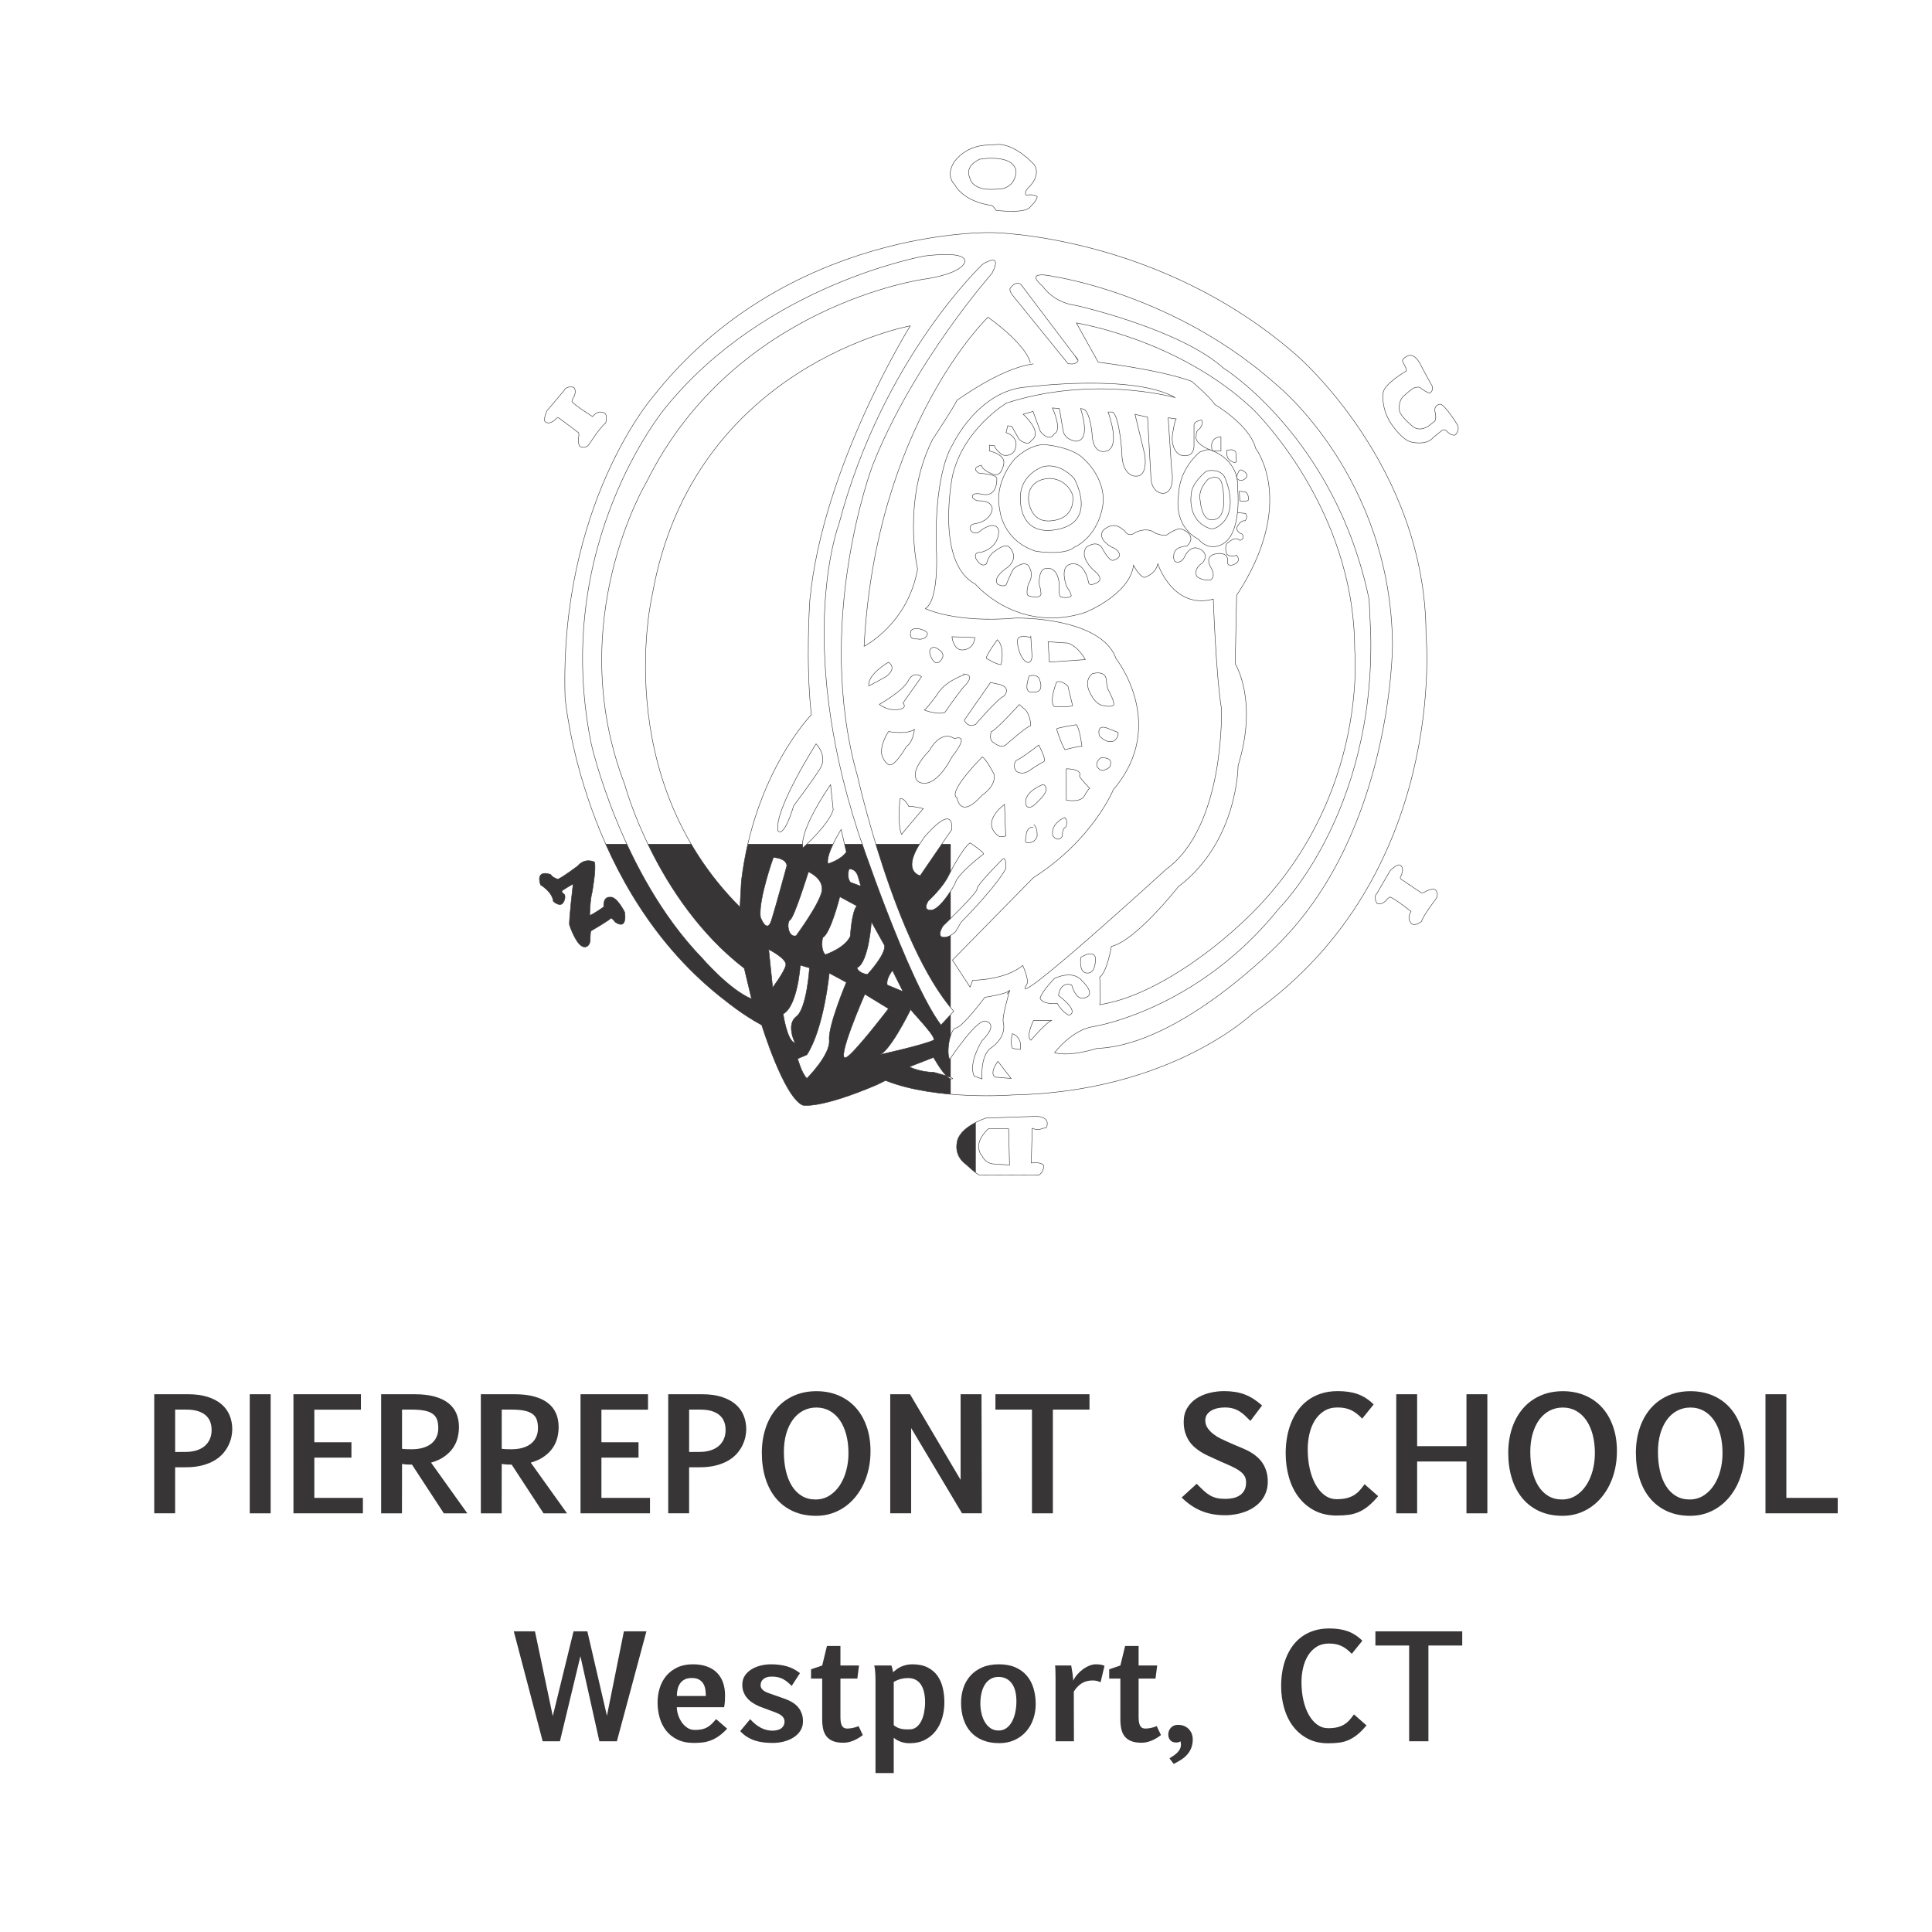 <svg width="400" height="400" xmlns="http://www.w3.org/2000/svg" xmlns:xlink="http://www.w3.org/1999/xlink">
 <!-- Created with SVG-edit - http://svg-edit.googlecode.com/ -->
 <defs>
  <svg viewBox="0 0 765 990" height="990" width="765" id="svg_1">
   <defs>
    <clipPath id="clipPath18" clipPathUnits="userSpaceOnUse">
     <path id="path20" d="m0,0l612,0l0,792l-612,0l0,-792z"/>
    </clipPath>
    <clipPath id="clipPath24" clipPathUnits="userSpaceOnUse">
     <path id="path26" d="m251,415l144,0l0,146l-144,0l0,-146z"/>
    </clipPath>
    <clipPath id="clipPath28" clipPathUnits="userSpaceOnUse">
     <path id="path30" d="m251.581,415.943l142.784,0l0,144.578l-142.784,0l0,-144.578z"/>
    </clipPath>
    <clipPath id="clipPath376" clipPathUnits="userSpaceOnUse">
     <path id="path378" d="m0,0l612,0l0,792l-612,0l0,-792z"/>
    </clipPath>
    <clipPath id="clipPath382" clipPathUnits="userSpaceOnUse">
     <path id="path384" d="m247,404l153,0l0,172l-153,0l0,-172z"/>
    </clipPath>
    <clipPath id="clipPath386" clipPathUnits="userSpaceOnUse">
     <path id="path388" d="m247.378,404.395l152.184,0l0,170.734l-152.184,0l0,-170.734z"/>
    </clipPath>
   </defs>
   <g id="g10">
    <g id="g12"/>
    <g id="g14">
     <g clip-path="url(#clipPath18)" id="g16">
      <g id="g22"/>
      <g id="g32">
       <g id="g34" clip-path="url(#clipPath24)">
        <g id="g36"/>
        <g id="g38">
         <g id="g40" clip-path="url(#clipPath28)">
          <path id="path42" d="m446.034,344.896c-0.569,-2.502 1.661,-4.51 1.661,-4.51c0,0 2.379,-1.314 2.85,1.065c0,0 1.785,7.709 -2.354,7.361c-1.909,-0.174 -2.158,-3.916 -2.158,-3.916" fill-rule="nonzero" fill="#373535"/>
          <path id="path44" d="m443.705,351.414c-3.122,-3.099 -2.156,-7.832 -2.156,-7.832c0.223,-5.576 4.386,-8.772 4.386,-8.772c0,0 1.661,-0.719 2.131,-0.471c0,0 0.174,0.049 0.448,0.149l0,0.025c0.024,0.025 0.024,0.049 0.024,0.049l0.125,0c1.264,0.521 4.164,2.082 4.931,5.452c0.025,0.075 0.025,0.15 0.05,0.249c0.124,0.595 0.174,1.264 0.124,2.008c0,0 0.273,2.404 -0.025,5.056c-0.298,2.701 -1.14,5.675 -3.42,6.691c-2.85,1.289 -4.635,-1.165 -4.635,-1.165c-0.793,-0.396 -1.462,-0.893 -1.983,-1.438m0.445,-7.709c0,0 -0.841,5.23 3.794,6.891c1.09,0.371 2.254,-0.719 2.254,-0.719c3.794,-2.974 1.19,-9.145 1.19,-9.145c-0.719,-2.851 -4.039,-2.009 -4.039,-2.009c0,0 -3.199,2.38 -3.199,4.981" fill-rule="nonzero" fill="#373535"/>
          <path id="path46" d="m415.079,349.035c-4.511,0.396 -4.61,-4.61 -4.61,-4.61c0,-4.288 4.386,-4.164 4.386,-4.164c0,0 3.322,-0.124 4.734,3.321c0,0 1.066,4.981 -4.51,5.453" fill-rule="nonzero" fill="#373535"/>
          <path id="path48" d="m404.52,346.68c-1.288,-5.824 3.198,-10.557 3.198,-10.557c0,0 3.098,-3.099 6.296,-2.851c0,0 5.824,0.471 8.179,3.197c0,0 4.758,4.264 3.567,9.964c-1.314,6.295 -5.824,8.08 -5.824,8.08c-2.008,1.759 -7.931,0.818 -7.931,0.818c-7.014,-2.255 -7.485,-8.65 -7.485,-8.65m4.289,-2.156c0,0 -0.373,7.361 6.865,6.42c9.566,-1.265 4.263,-10.682 4.263,-10.682c-3.42,-3.669 -6.641,-2.38 -6.641,-2.38c0,0 -4.735,1.661 -4.486,6.643" fill-rule="nonzero" fill="#373535"/>
          <path id="path50" d="m332.621,364.154c0,0 -9.046,37.697 18.118,64.861l0.296,-5.429c2.703,-22.33 14.475,-34.4 14.475,-34.4c-1.215,-11.152 -0.297,-23.818 -0.297,-23.818c2.701,-27.758 20.794,-56.707 20.794,-56.707c0,0 -44.934,8.154 -53.386,55.493m31.079,105.853c-3.915,-1.808 -8.45,-16.581 -8.45,-16.581c-3.916,-2.106 -7.237,-4.832 -7.237,-4.832c-30.163,-22.902 -33.484,-63.027 -33.484,-63.027c-1.19,-39.803 18.092,-62.11 18.092,-62.11c27.759,-35.292 70.289,-34.102 70.289,-34.102c0,0 34.375,0.321 63.027,25.353c0,0 26.841,22.902 26.841,57.897c0,0 4.834,49.767 -35.888,78.417c0,0 -16.877,16.284 -49.767,16.879c0,0 -15.689,1.214 -26.247,-2.999l-1.808,0.893c-12.045,5.13 -15.368,4.212 -15.368,4.212m-12.068,-28.327c-18.39,-14.178 -24.737,-38.02 -24.737,-38.02c-12.961,-33.756 4.537,-62.73 4.537,-62.73c18.092,-36.483 57.301,-41.91 57.301,-41.91c0,0 7.237,-0.916 8.452,-3.321c0,0 1.809,-2.702 -8.155,-1.512c0,0 -32.863,5.725 -53.682,31.376c0,0 -23.819,28.354 -15.392,69.671c0,0 6.048,26.841 22.925,44.313c0,0 5.727,6.643 10.262,8.452l-1.512,-6.319l0.001,0l0,0zm6.963,-28.478c0,0 1.09,1.908 3.271,-5.18c0,0 5.13,-6.841 5.727,-8.178c1.09,-2.454 -1.092,-4.636 -1.092,-4.636c0,0 -8.723,13.632 -7.906,17.994m-1.09,32.467c0,0 2.454,-3.272 2.725,-4.634c0.274,-1.363 -3.543,-3.271 -3.543,-3.271l0.818,7.905zm-0.248,-13.929c0.768,-2.379 3.197,-11.326 3.197,-11.326c-0.199,-1.635 -2.801,-1.685 -2.801,-1.685c0,0 -3.123,8.723 -2.676,12.342c0,0 1.338,3.644 2.28,0.669m2.428,19.382c0,0 0.819,5.725 2.454,5.998c0,0 -1.909,-3.818 0.274,-5.453c2.18,-1.636 2.726,-10.087 2.726,-10.087l-1.909,-0.545c0,0 -0.545,8.451 -3.545,10.087m9.543,-8.452c0,0 -1.09,11.451 -4.635,16.904l-1.908,0.817c0,0 0.818,3.024 1.908,4.09c0,0 4.907,-4.907 4.635,-7.906c-0.273,-2.999 3.543,-11.996 3.543,-11.996l-3.543,-1.909zm-6.865,-7.733c0,0 5.254,-7.112 5.377,-9.566c0.124,-2.454 -2.825,-3.667 -2.825,-3.667c0,0 -2.923,9.392 -3.767,9.912c-0.843,0.496 -0.447,3.793 1.215,3.321m7.137,-31.277c0,0 -6.542,9.27 -5.725,13.086c0,0 5.453,-4.907 6.27,-7.906l-0.545,-5.18zm-1.09,35.194c0,0 4.089,-1.364 5.18,-3.817c0,0 0.273,-5.18 1.363,-6.271l-3.544,-1.907c0,0 -1.909,7.633 -3.545,8.451c0,0 -0.545,2.454 0.546,3.544m2.825,-89.174c0,0 -9.046,23.52 3.916,63.646c0,0 10.26,30.758 17.201,40.1l2.652,-2.849c-12.145,-13.83 -19.902,-48.578 -19.902,-48.578c-9.121,-32.045 3.073,-64.389 3.073,-64.389c8.452,-21.414 24.735,-39.804 24.735,-39.804c2.454,-4.734 -1.908,-1.909 -1.908,-1.909c0,0 -20.721,19.407 -29.767,53.783m1.536,67.909l-1.089,-4.659c0,0 -3.272,5.18 -2.727,7.112c0,0 2.727,-0.817 3.816,-2.453m0.547,3.543c0,0 -0.547,1.637 0.272,2.728l2.181,0.817l-0.546,-1.908c-0.545,-1.909 -1.907,-1.637 -1.907,-1.637m3.271,25.9c0,0 -6.271,14.325 -3.818,13.087c1.637,-0.818 8.725,-10.088 8.725,-10.088l-4.907,-2.999zm-1.636,-5.452c0,0 0.272,1.09 2.181,1.364c0,0 3.817,-4.09 3.544,-5.999l-2.727,-4.906c0,0 -0.545,8.451 -2.998,9.541m27.14,-134.703c0,0 -23.274,22.257 -25.653,68.133c0,0 9.046,-4.561 11.078,-16.011c0,0 -3.32,-14.004 3.098,-26.818c0,0 4.04,-6.071 5.057,-8.104c0,0 8.873,-6.468 15.242,-7.435l-0.05,-0.322c-1.015,-4.04 -8.772,-9.443 -8.772,-9.443m-22.01,90.513c0,0 0.397,1.536 1.413,2.106c1.214,0.694 3.668,-3.692 3.668,-3.692c1.512,-1.042 1.685,-3.594 1.685,-3.594c-1.486,1.14 -5.353,0.446 -5.353,0.446c0,0 -1.76,2.553 -1.413,4.734m0.868,-16.085c0,0 2.453,-1.636 0.545,-3c0,0 -4.362,2.454 -4.09,4.907c0,0 1.637,-0.817 3.545,-1.907m-1.363,78.269c0,0 8.723,-1.909 11.202,-2.999c0.893,-0.396 -3.792,-5.155 -4.709,-6.37c0.049,-0.124 0.075,-0.174 0.075,-0.174c-0.348,-0.222 -0.348,-0.149 -0.075,0.174c-0.62,1.24 -4.486,8.872 -6.493,9.369m0,-72.544c0,0 1.635,1.362 3.816,1.09c2.206,-0.273 1.091,-1.363 1.091,-1.363l3.841,-5.452c0,0 -1.636,-1.364 -2.75,0.817c-1.091,2.182 -5.998,4.908 -5.998,4.908m4.61,26.915c0,0 3.42,-4.114 4.486,-5.329c0,0 -2.455,-0.619 -2.975,-0.446c0,0 -0.966,-1.933 -1.859,-1.585c0,0 -0.52,5.625 0.348,7.36m0.297,32.542l-2.181,-4.362c0,0 -1.363,1.636 -1.091,2.999l3.272,1.363zm1.561,-74.155c0,0 -0.347,1.314 1.313,1.14c0,0 1.562,0.421 2.107,-0.792c0,0 0.594,-0.694 -1.412,-1.24c0,0 -2.108,-0.52 -2.008,0.892m2.825,42.233c-5.18,7.114 -0.817,7.931 -0.817,7.931l0.546,-0.817l5.996,-8.749c0.273,-5.726 -5.725,1.635 -5.725,1.635m1.09,-17.993c-4.931,5.179 -2.18,6.543 -2.18,6.543c3.544,1.636 6.815,-5.18 6.815,-5.18c4.09,-5.18 0.547,-3.818 0.547,-3.818c-3,-1.907 -5.182,2.455 -5.182,2.455m-4.187,65.504c0,0 2.23,1.115 5.031,1.115c0,0 1.536,0.398 2.676,0.769c0.373,0.372 0.694,0.62 0.967,0.62c0.768,0 0.05,-0.298 -0.967,-0.62c-1.215,-1.214 -2.676,-3.841 -2.676,-3.841l-5.031,1.957zm3.147,-73.882c0,0 2.38,1.041 4.213,0.521c0,0 3.52,-5.081 4.215,-5.601c0,0 2.205,-2.207 -0.174,-2.355l0,0.148c0,0 -4.115,1.314 -5.701,4.214c0,0 -2.008,2.726 -2.553,3.073m2.107,-12.987c0,0 -1.735,-0.073 -0.694,2.107c1.041,2.206 2.107,0.446 2.107,0.446c1.213,-1.586 -1.413,-2.553 -1.413,-2.553m-0.793,54.427c2.031,0 5.006,-5.428 5.006,-5.428c0.273,-1.932 5.949,-6.221 5.949,-6.221c-0.174,-0.52 -2.801,-2.28 -2.801,-2.28c-1.561,0.967 -4.461,6.741 -4.461,6.741c-1.14,2.454 -4.115,5.18 -4.115,5.18l-0.024,0c-0.398,0.595 -1.14,2.008 0.446,2.008m1.115,-75.593c0,0 0.844,11.204 -2.23,13.161c0,0 6.17,3.073 18.761,1.958c0,0 2.23,-0.05 5.254,0.297c5.454,0.62 13.459,2.504 15.441,8.08c0,0 10.93,13.73 -0.546,27.164c0,0 -4.212,10.36 -16.53,18.191l-16.779,17.077l3.643,5.601l0.546,-1.413c0,0 6.716,0 10.36,-3.073c0,0 1.413,3.073 0.841,3.916c-4.312,6.494 28.825,-23.793 28.825,-23.793c12.318,-8.947 11.475,-33.31 11.475,-33.31c-1.115,-6.716 -1.685,-22.652 -1.685,-22.652c-8.377,2.23 -11.476,-7.288 -11.476,-7.288c-0.545,2.232 -2.8,2.802 -2.8,2.802c-1.115,-0.274 -2.23,-2.529 -2.23,-2.529c-0.844,6.171 -10.064,9.79 -10.064,9.79c-3.295,1.066 -6.318,1.289 -8.971,1.016c-8.649,-0.842 -13.705,-6.89 -13.705,-6.89c-8.402,-4.461 -4.759,-22.38 -4.759,-22.38c2.23,-9.79 11.203,-15.119 11.203,-15.119c17.497,-5.651 33.681,-1.462 34.896,-1.14c-8.725,-4.981 -30.436,-2.206 -30.436,-2.206c-10.334,0.545 -15.663,12.02 -15.663,12.02c0,0 -3.643,5.056 -3.371,20.72m8.451,71.231c0.174,0.694 -7.013,7.608 -7.013,7.608c0,0 -1.042,1.487 -0.447,2.206c0,0 1.065,0.769 2.999,-0.966l1.215,-2.033c7.88,-8.055 9.195,-11.028 9.195,-11.028c0.174,-3.074 -0.769,-1.859 -0.769,-1.859c0,0 -5.352,5.352 -5.18,6.072m-5.18,-52.246c0,0 0.274,2.975 2.379,2.726c2.355,-0.296 2.355,-2.552 2.355,-2.552l-4.734,-0.174zm-0.47,87.514c0,0 5.478,-8.278 7.385,-7.931c0,0 2.974,0.372 -0.695,4.065c0,0 -2.898,4.536 -1.635,7.311l1.635,0.595c0,0 -0.395,-4.361 1.588,-6.221c0,0 3.669,-2.157 2.8,-5.602c-0.248,-1.016 1.19,-5.922 1.34,-6.493l-0.026,0c-0.694,0.793 -5.105,1.413 -5.105,1.413c0,0 -4.585,6.122 -5.949,6.345c-1.388,0.223 -2.106,5.378 -1.338,6.518m1.535,-54.154c0,0 0.547,4.635 5.182,-0.545c0,0 2.997,-1.909 2.453,-4.362c0,0 -1.636,-3.272 -2.453,-3.544c0,0 -7.362,7.361 -5.182,8.451m2.777,-55.442c0,0 0.843,1.412 2.256,0c0,0 2.85,-2.132 3.569,0c0,0 0.47,3.445 -3.694,4.635c0,0 -1.413,-0.249 -1.065,1.165c0,0 1.065,2.155 2.255,1.188c0,0 0.347,-1.882 1.909,-2.726c0,0 2.007,-1.66 2.85,-0.694c0,0 2.131,2.008 -0.372,4.139c0,0 -3.196,2.008 -2.131,3.445c0,0 0.941,0.719 1.784,0.224c0,0 1.065,-2.603 1.536,-3.321c0,0 1.785,-1.662 2.975,-0.818c0,0 1.536,1.66 0.124,3.915c0,0 -0.719,2.38 0.099,2.479c0,0 2.256,0.719 2.503,-0.346c0,0 0,-0.943 -0.372,-2.008c0,0 -0.223,-3.446 1.562,-3.322c0,0 2.255,-0.594 2.602,3.322c0,0 -0.248,2.478 0.347,2.601c0,0 1.561,0.348 2.131,-0.247c0,0 0,-0.595 -0.941,-1.884c0,0 -1.537,-3.916 0.595,-4.634c0,0 2.849,-1.19 3.915,3.668c0,0 0,0.966 1.438,0.247c0,0 2.231,-0.595 -0.248,-2.602c0,0 -3.197,-2.726 -1.66,-4.858c0,0 2.006,-1.561 3.198,0c0,0 1.312,2.603 2.253,2.727c0,0 1.439,-0.248 1.439,-1.189c0,0 -0.125,-1.066 -1.561,-1.538c0,0 -3.074,-1.561 -1.884,-3.445c0,0 1.66,-1.783 3.445,-0.718c0,0 1.065,0.595 1.289,1.066c0,0 0.719,1.065 2.032,0c0,0 2.354,-1.19 4.015,0.124c0,0 2.033,0.941 2.727,0.222c0,0 2.156,-1.536 2.973,-0.941c0,0 0.694,0.247 1.19,0.744c0.594,0.593 0.967,1.486 -0.248,2.701c0,0 -2.478,0 -2.725,1.66c0,0 -0.224,1.066 0.247,1.536c0,0 1.065,0.596 1.884,-0.817c0,0 1.09,-2.85 3.221,-1.785c0,0 2.131,0.942 0.595,2.851c0,0 -2.032,1.189 -1.19,2.85c0,0 1.066,0.941 2.851,0.694c0,0 1.164,-0.595 0.099,-2.479c0,0 -1.537,-2.255 0.719,-2.85c0,0 2.379,-0.719 2.726,1.066c0,0 -0.471,1.536 0.966,1.19c0,0 2.132,-0.595 0.818,-2.032c0,0 -1.065,0.595 -2.006,-0.224c0,0 -0.719,-2.008 0.47,-2.503c0,0 1.288,-1.288 2.255,-0.347c0,0 1.19,-0.248 0.471,-1.314c0,0 -1.313,-0.346 -1.065,-1.412c0,0 0.717,-1.537 1.66,-1.314c0,0 0.719,-0.694 0.124,-1.536l-1.66,-0.174l-0.025,0c0.296,-2.651 0.025,-5.056 0.025,-5.056c0.05,-0.744 0,-1.413 -0.124,-2.008c0,0 0.47,0.595 1.189,0.348c0,0 1.19,-0.472 0.817,-1.289c0,0 -0.941,-1.19 -1.536,-0.719c0,0 -0.52,0.868 -0.52,1.412c-0.768,-3.371 -3.669,-4.932 -4.931,-5.452l1.66,0l0,-2.95c-2.454,0.199 -1.934,2.43 -1.81,2.876c-0.273,-0.1 -0.447,-0.15 -0.447,-0.15c0,0 -3.445,-1.312 -2.85,-2.973c0,0 -0.123,-1.065 0.719,-1.413c0,0 0.943,-1.189 0.348,-1.785c0,0 -1.662,0.224 -1.537,1.19l0,4.015c0,0 0.222,2.85 -2.851,2.033c0,0 -1.784,-0.719 -1.661,-3.793c0,0 0.349,-2.849 0.82,-3.692l-1.661,-0.224l0.718,10.682c0,0 0.943,4.735 -1.785,4.983c0,0 -2.131,0 -2.477,-2.851l-0.72,-12.938l-2.603,-0.594l2.009,8.303c0,0 0.843,4.635 -1.884,4.511c0,0 -2.85,0.124 -2.85,-4.982c0,0 -0.471,-7.362 -1.91,-8.303l-0.941,0c0,0 3.074,8.055 -0.942,8.179c0,0 -2.254,0.347 -2.379,-3.791c0,0 -0.371,-4.164 -1.66,-4.983l-0.719,-0.124c0,0 2.379,6.643 -0.941,6.767c0,0 -2.603,-0.249 -2.728,-2.603l-0.718,-4.164l-1.437,-0.123c0,0 2.155,4.635 0.372,5.353c0,0 -0.843,1.884 -2.852,-0.471l-1.535,-4.164l-2.032,0.595c0,0 4.286,3.791 1.66,5.453c0,0 -0.471,1.312 -2.479,-0.224l-1.536,-2.726l-0.843,-0.124l-0.347,1.412c0,0 2.85,0.843 1.884,3.446c0,0 -0.47,1.661 -2.602,1.19c0,0 -1.537,-1.067 -1.661,-1.909l-1.066,-0.124l0,1.19c0,0 3.321,0.719 2.975,2.628c0,0 -0.373,2.726 -2.033,2.255c0,0 -2.355,-0.719 -2.602,-1.909c0,0 -2.379,0.471 -0.471,1.661c0,0 3.545,0.124 3.667,1.065c0,0 0.249,3.792 -2.85,3.321c0,0 -2.602,-0.718 -2.131,0.719c0,0 0.471,0.595 1.314,0.595c0,0 2.602,-0.124 2.727,1.66c0,0 -0.125,2.479 -3.57,3.074c0,0 -1.412,0.123 -0.942,1.314m4.14,31.549l-5.428,7.808c0,0 0.594,1.661 2.354,0.867c0,0 4.386,-5.179 5.874,-5.873c0,0 1.586,-1.587 -0.793,-2.355l-2.007,-0.447zm-0.869,-5.006c0,0 2.107,1.314 3.05,1.314c0,0 0.892,-3.594 -0.769,-5.155c0,0 -2.38,3.246 -2.281,3.841m2.405,83.449c0,0 -1.909,2.454 -0.545,3.271l3.271,0.274l-2.726,-3.545l0,0zm-0.744,-65.901c0,0 1.488,1.387 2.628,0.174c0,0 3.94,-3.52 4.907,-3.768c0,0 0,-2.652 -1.586,-3.692l-0.769,-0.694c0,0 -5.006,5.526 -5.8,5.601c0,0 -0.692,1.834 0.62,2.379m2.106,12.714c0,0 -5.13,3.618 -1.238,6.543c0.347,0.273 1.487,0 1.487,0l-0.249,-6.543zm1.638,47.462c0,0 -0.546,1.909 0,2.999c0,0 0.817,0.272 1.635,0.272c0,0 0.545,-2.454 -1.635,-3.271m0.817,-56.607c0,0 -0.967,1.066 0,2.279c0,0 1.314,1.067 3.073,-0.421c0,0 2.131,-1.387 2.626,-1.586c0.621,-0.272 -1.065,-3.42 -1.065,-3.42c0,0 -3.841,2.974 -4.634,3.148m-1.067,-97.973c0,0 -0.841,0.398 0.447,1.909l11.277,13.904c0,0 1.561,0.496 2.131,-0.57l-0.62,-0.942l-11.226,-14.846c0,0 -0.893,-0.842 -2.009,0.545m1.414,72.743c-0.447,0.792 0.347,4.04 1.66,4.832c0,0 1.066,0.769 1.24,-1.14l-0.249,-3.866l0,-0.025c-0.421,-0.099 -2.254,-0.495 -2.651,0.199m2.651,83.201c0,0 3.545,-4.09 4.364,-4.09l-3.818,0c0,0 -1.636,3.271 -0.546,4.09m-0.371,-75.394c0,0 -0.793,2.28 -0.273,2.899c0,0 0,0.545 1.488,0.421c2.206,-0.172 0.792,-2.974 0.792,-2.974c-0.792,-0.867 -2.007,-0.346 -2.007,-0.346m-0.694,26.295c0,0 0.074,1.735 1.835,0.348c0,0 2.105,-1.834 2.352,-2.9c0,0 0.175,-1.14 -0.593,-1.314c0,0 -3.867,1.412 -3.594,3.866m5.676,-109.051c0,0 -6.345,-1.511 -2.107,2.107c0,0 2.107,3.322 6.913,3.915c0,0 21.415,4.834 30.462,12.963c0,0 23.247,14.475 30.163,47.959l0.32,6.938c0.893,37.4 -19.008,57.004 -19.008,57.004c-16.903,21.093 -38.317,24.414 -38.317,24.414c-4.51,0.619 -8.13,5.427 -8.13,5.427c3.322,0.917 8.749,-0.892 8.749,-0.892c17.499,-0.595 37.995,-22.009 37.995,-22.009c23.224,-23.545 23.224,-61.54 23.224,-61.54c-0.299,-34.672 -23.819,-53.682 -23.819,-53.682c-21.116,-18.986 -46.445,-22.604 -46.445,-22.604m-2.701,149.426c0,0 0.271,1.363 3.544,1.09c0,0 1.09,1.908 2.453,2.454c0,0 2.453,-0.546 -2.182,-4.09c0,0 0.274,-2.999 2.727,-2.181c0,0 0.768,3.048 2.454,2.727c2.998,-0.546 -0.274,-3.545 -0.274,-3.545c-1.907,-2.454 -5.725,-0.545 -5.725,-0.545c0,0 -2.453,2.454 -2.997,4.09m1.66,-73.784l0.272,4.214l7.435,-0.521c0,0 -1.487,-2.8 -3.668,-3.42l-4.039,-0.273zm3.42,36.384c0,0 -2.975,1.214 -2.454,3.766c0,0 1.04,1.587 2.008,0.075c0,0 -0.174,-1.487 0.718,-1.908c0,0 0.52,-1.413 -0.272,-1.933m-1.661,-28.056c0,0 -1.587,3.966 -0.52,5.081c0,0 2.355,0.273 3.841,-0.174c0,0 -0.868,-3.495 -0.966,-4.015c0,0 -1.215,-1.313 -2.355,-0.892m0,9.74c0,0 0.966,3.147 1.736,4.287c0,0 2.824,-0.792 3.519,-0.693c0,0 -0.447,-3.594 -1.14,-4.487c0,0 -4.115,0.62 -4.115,0.893m2.007,8.229l0,6.493c0,0 2.553,0.52 3.594,-0.62c0,0 0.794,-1.486 1.24,-1.833c0,0 -2.108,-2.207 -2.108,-2.553c0,0 0.868,-1.389 -2.726,-1.487m2.081,-92.298l4.537,8.13c0,0 12.665,1.511 19.307,3.94c0,0 3.619,3 4.833,4.809c0,0 7.237,4.237 8.427,9.046c0,0 8.749,11.177 -3.916,30.46l-0.298,14.176c0,0 4.809,7.559 0.595,21.116c0,0 0,15.689 -12.367,25.033c0,0 -8.724,11.152 -13.855,12.368c0,0 -0.916,5.427 -2.428,6.344c0,0 0.297,4.511 0,5.726c13.582,-2.107 28.055,-15.689 28.055,-15.689c28.055,-24.735 24.735,-57.896 24.735,-57.896c0,-29.568 -21.116,-49.767 -21.116,-49.767c-15.391,-14.475 -36.509,-17.796 -36.509,-17.796m3.943,131.332c-0.546,-1.634 -3,0 -3,0c0,0 -0.57,3.272 1.364,3.272c1.908,0 1.636,-3.272 1.636,-3.272m-0.596,-58.738c0,0 -1.66,1.041 -0.768,3.42c0,0 1.215,3.222 3.221,3.222c0,0 1.215,0.347 1.859,-0.075c0.521,-0.346 -1.065,-3.246 -1.065,-3.246c-0.247,-0.347 -0.421,-2.28 -0.421,-2.28c-0.373,-1.76 -2.826,-1.041 -2.826,-1.041m1.413,12.864c0,0 1.413,1.758 3.073,1.065c0,0 1.041,-0.793 0.794,-1.76l-2.033,-0.793c0,0 -2.454,-1.215 -1.834,1.488m-0.446,6.418c0,0 0.521,0.868 1.239,0.769c0,0 1.76,-0.521 1.487,-1.215c0,0 0.694,-1.487 -1.933,-1.413c0,0 -1.214,0.719 -0.793,1.859m26.818,-65.48c0,0 -0.125,1.289 0.47,1.883c0,0 1.065,0.942 1.536,0.471l-0.123,-2.007c-0.471,-0.843 -1.883,-0.347 -1.883,-0.347m2.601,8.451l0.124,1.983c0,0 1.785,0.222 1.785,-0.248c0,0 0.098,-1.536 -0.844,-1.636l-1.065,-0.099l0,0z" fill-rule="nonzero" fill="#373535"/>
         </g>
        </g>
       </g>
      </g>
      <g id="g52">
       <path id="path54" d="m350.738,429.014c-27.164,-27.164 -18.118,-64.861 -18.118,-64.861c8.451,-47.337 53.386,-55.492 53.386,-55.492c0,0 -18.093,28.949 -20.795,56.707c0,0 -0.916,12.665 0.297,23.817c0,0 -11.772,12.07 -14.474,34.401l-0.298,5.428z" stroke-miterlimit="4" stroke-width="0.1" stroke="#373535" fill="none"/>
      </g>
      <g id="g56">
       <path id="path58" d="m353.143,447.999c-4.535,-1.809 -10.26,-8.452 -10.26,-8.452c-16.879,-17.472 -22.927,-44.313 -22.927,-44.313c-8.427,-41.317 15.392,-69.67 15.392,-69.67c20.818,-25.652 53.682,-31.377 53.682,-31.377c9.964,-1.19 8.155,1.512 8.155,1.512c-1.215,2.403 -8.452,3.321 -8.452,3.321c0,0 -39.209,5.427 -57.302,41.91c0,0 -17.497,28.974 -4.536,62.73c0,0 6.346,23.842 24.737,38.019l1.511,6.32l0,0z" stroke-miterlimit="4" stroke-width="0.1" stroke="#373535" fill="none"/>
      </g>
      <g id="g60">
       <path id="path62" d="m380.877,464.902c10.557,4.214 26.246,2.999 26.246,2.999c32.89,-0.595 49.768,-16.879 49.768,-16.879c40.721,-28.65 35.888,-78.416 35.888,-78.416c0,-34.996 -26.841,-57.896 -26.841,-57.896c-28.651,-25.032 -63.026,-25.355 -63.026,-25.355c0,0 -42.53,-1.19 -70.289,34.104c0,0 -19.282,22.305 -18.093,62.109c0,0 3.321,40.126 33.483,63.028c0,0 3.323,2.726 7.239,4.832c0,0 4.535,14.771 8.45,16.58c0,0 3.323,0.917 15.367,-4.213l1.809,-0.892l0,0z" stroke-miterlimit="4" stroke-width="0.1" stroke="#373535" fill="none"/>
      </g>
      <g id="g64">
       <path id="path66" d="m481.327,372.308c0.892,37.398 -19.009,57.003 -19.009,57.003c-16.902,21.092 -38.316,24.413 -38.316,24.413c-4.511,0.62 -8.13,5.427 -8.13,5.427c3.321,0.918 8.749,-0.891 8.749,-0.891c17.498,-0.595 37.993,-22.009 37.993,-22.009c23.224,-23.546 23.224,-61.54 23.224,-61.54c-0.297,-34.672 -23.817,-53.682 -23.817,-53.682c-21.117,-18.985 -46.447,-22.604 -46.447,-22.604c0,0 -6.345,-1.511 -2.106,2.106c0,0 2.106,3.322 6.914,3.917c0,0 21.415,4.833 30.46,12.962c0,0 23.249,14.474 30.164,47.958l0.321,6.94l0,0z" stroke-miterlimit="4" stroke-width="0.1" stroke="#373535" fill="none"/>
      </g>
      <g id="g68">
       <path id="path70" d="m425.216,449.213c13.581,-2.106 28.055,-15.688 28.055,-15.688c28.056,-24.734 24.735,-57.897 24.735,-57.897c0,-29.567 -21.116,-49.766 -21.116,-49.766c-15.391,-14.475 -36.508,-17.795 -36.508,-17.795l4.537,8.129c0,0 12.665,1.511 19.306,3.94c0,0 3.62,3 4.832,4.809c0,0 7.238,4.238 8.428,9.046c0,0 8.749,11.177 -3.915,30.46l-0.299,14.176c0,0 4.809,7.56 0.595,21.116c0,0 0,15.689 -12.367,25.033c0,0 -8.724,11.154 -13.855,12.367c0,0 -0.917,5.429 -2.428,6.345c0,0 0.296,4.51 0,5.725l0,0z" stroke-miterlimit="4" stroke-width="0.1" stroke="#373535" fill="none"/>
      </g>
      <g id="g72">
       <path id="path74" d="m392.351,453.427c-6.94,-9.344 -17.2,-40.101 -17.2,-40.101c-12.963,-40.126 -3.916,-63.646 -3.916,-63.646c9.046,-34.376 29.766,-53.781 29.766,-53.781c0,0 4.363,-2.826 1.909,1.907c0,0 -16.284,18.39 -24.735,39.804c0,0 -12.194,32.344 -3.073,64.39c0,0 7.756,34.748 19.901,48.577l-2.652,2.85z" stroke-miterlimit="4" stroke-width="0.1" stroke="#373535" fill="none"/>
      </g>
      <g id="g76">
       <path id="path78" d="m411.51,316.542c-0.199,0.025 -0.396,0.05 -0.595,0.1c-6.369,0.966 -15.242,7.435 -15.242,7.435c-1.015,2.033 -5.056,8.104 -5.056,8.104c-6.419,12.814 -3.098,26.817 -3.098,26.817c-2.033,11.45 -11.079,16.01 -11.079,16.01c2.38,-45.875 25.652,-68.131 25.652,-68.131c0,0 7.758,5.402 8.773,9.443" stroke-miterlimit="4" stroke-width="0.1" stroke="#373535" fill="none"/>
      </g>
      <g id="g80">
       <path id="path82" d="m420.134,314.932l-11.226,-14.845c0,0 -0.892,-0.844 -2.009,0.545c0,0 -0.843,0.396 0.448,1.907l11.276,13.904c0,0 1.561,0.496 2.131,-0.57l-0.62,-0.941z" stroke-miterlimit="4" stroke-width="0.1" stroke="#373535" fill="none"/>
      </g>
      <g id="g84">
       <path id="path86" d="m420.754,315.724l-0.62,-0.793" stroke-miterlimit="4" stroke-width="0.1" stroke="#373535" fill="none"/>
      </g>
      <g id="g88">
       <path id="path90" d="m440.905,323.532c0,0 -0.026,0 -0.075,-0.025c-8.724,-4.981 -30.435,-2.206 -30.435,-2.206c-10.335,0.545 -15.663,12.021 -15.663,12.021c0,0 -3.645,5.055 -3.373,20.719c0,0 0.844,11.204 -2.23,13.161c0,0 6.171,3.074 18.762,1.957c0,0 2.23,-0.05 5.254,0.297c5.452,0.62 13.459,2.504 15.441,8.08c0,0 10.93,13.73 -0.546,27.164c0,0 -4.212,10.36 -16.531,18.191l-16.777,17.076l3.643,5.601l0.545,-1.413c0,0 6.716,0 10.36,-3.073c0,0 1.413,3.073 0.843,3.915c-4.312,6.494 28.825,-23.793 28.825,-23.793c12.316,-8.947 11.474,-33.31 11.474,-33.31c-1.114,-6.716 -1.684,-22.652 -1.684,-22.652c-8.379,2.23 -11.476,-7.288 -11.476,-7.288c-0.546,2.231 -2.8,2.801 -2.8,2.801c-1.116,-0.273 -2.23,-2.529 -2.23,-2.529c-0.844,6.171 -10.064,9.79 -10.064,9.79c-3.296,1.066 -6.32,1.289 -8.971,1.016c-8.65,-0.843 -13.706,-6.89 -13.706,-6.89c-8.402,-4.461 -4.758,-22.38 -4.758,-22.38c2.23,-9.79 11.201,-15.119 11.201,-15.119c17.497,-5.651 33.682,-1.462 34.896,-1.14" stroke-miterlimit="4" stroke-width="0.1" stroke="#373535" fill="none"/>
      </g>
      <g id="g92">
       <path id="path94" d="m393.491,463.96c-1.14,-0.371 -2.676,-0.769 -2.676,-0.769c-2.801,0 -5.031,-1.115 -5.031,-1.115l5.031,-1.958c0,0 1.461,2.626 2.676,3.841z" stroke-miterlimit="4" stroke-width="0.1" stroke="#373535" fill="none"/>
      </g>
      <g id="g96">
       <path id="path98" d="m393.491,463.96c0.372,0.371 0.695,0.62 0.966,0.62c0.77,0 0.05,-0.297 -0.966,-0.62z" stroke-miterlimit="4" stroke-width="0.1" stroke="#373535" fill="none"/>
      </g>
      <g id="g100">
       <path id="path102" d="m406.553,446.264l-0.495,0.769" stroke-miterlimit="4" stroke-width="0.1" stroke="#373535" fill="none"/>
      </g>
      <g id="g104">
       <path id="path106" d="m406.578,446.264l-0.026,0" stroke-miterlimit="4" stroke-width="0.1" stroke="#373535" fill="none"/>
      </g>
      <g id="g108">
       <path id="path110" d="m406.603,446.215c0,0 0,0.025 -0.025,0.05c-0.149,0.57 -1.586,5.476 -1.339,6.492c0.869,3.445 -2.8,5.601 -2.8,5.601c-1.983,1.86 -1.587,6.221 -1.587,6.221l-1.635,-0.595c-1.264,-2.775 1.635,-7.311 1.635,-7.311c3.669,-3.692 0.695,-4.065 0.695,-4.065c-1.907,-0.346 -7.385,7.931 -7.385,7.931c-0.769,-1.14 -0.05,-6.295 1.337,-6.518c1.364,-0.224 5.949,-6.345 5.949,-6.345c0,0 4.411,-0.62 5.105,-1.412" stroke-miterlimit="4" stroke-width="0.1" stroke="#373535" fill="none"/>
      </g>
      <g id="g112">
       <path id="path114" d="m404.149,460.936c0,0 -1.909,2.454 -0.546,3.271l3.273,0.272l-2.726,-3.544z" stroke-miterlimit="4" stroke-width="0.1" stroke="#373535" fill="none"/>
      </g>
      <g id="g116">
       <path id="path118" d="m357.257,431.74c0.768,-2.379 3.198,-11.326 3.198,-11.326c-0.199,-1.636 -2.801,-1.685 -2.801,-1.685c0,0 -3.123,8.724 -2.676,12.342c0,0 1.339,3.643 2.28,0.669z" stroke-miterlimit="4" stroke-width="0.1" stroke="#373535" fill="none"/>
      </g>
      <g id="g120">
       <path id="path122" d="m364.915,421.703c0,0 -2.924,9.394 -3.768,9.914c-0.843,0.496 -0.446,3.791 1.215,3.321c0,0 5.254,-7.114 5.378,-9.566c0.124,-2.455 -2.825,-3.669 -2.825,-3.669z" stroke-miterlimit="4" stroke-width="0.1" stroke="#373535" fill="none"/>
      </g>
      <g id="g124">
       <path id="path126" d="m367.592,399.843c-0.595,1.337 -5.725,8.179 -5.725,8.179c-2.181,7.087 -3.272,5.18 -3.272,5.18c-0.818,-4.363 7.906,-17.994 7.906,-17.994c0,0 2.181,2.181 1.091,4.635z" stroke-miterlimit="4" stroke-width="0.1" stroke="#373535" fill="none"/>
      </g>
      <g id="g128">
       <path id="path130" d="m356.687,437.763l0.818,7.906c0,0 2.454,-3.271 2.726,-4.635c0.272,-1.363 -3.544,-3.271 -3.544,-3.271z" stroke-miterlimit="4" stroke-width="0.1" stroke="#373535" fill="none"/>
      </g>
      <g id="g132">
       <path id="path134" d="m362.139,457.12c-1.636,-0.272 -2.454,-5.997 -2.454,-5.997c3,-1.636 3.545,-10.087 3.545,-10.087l1.907,0.545c0,0 -0.545,8.451 -2.726,10.087c-2.181,1.635 -0.272,5.453 -0.272,5.453z" stroke-miterlimit="4" stroke-width="0.1" stroke="#373535" fill="none"/>
      </g>
      <g id="g136">
       <path id="path138" d="m364.593,464.481c-1.09,-1.066 -1.907,-4.089 -1.907,-4.089l1.907,-0.819c3.544,-5.452 4.635,-16.902 4.635,-16.902l3.544,1.909c0,0 -3.816,8.996 -3.544,11.995c0.273,2.999 -4.635,7.906 -4.635,7.906z" stroke-miterlimit="4" stroke-width="0.1" stroke="#373535" fill="none"/>
      </g>
      <g id="g140">
       <path id="path142" d="m372.772,460.118c-2.454,1.239 3.817,-13.086 3.817,-13.086l4.906,2.999c0,0 -7.087,9.27 -8.724,10.087z" stroke-miterlimit="4" stroke-width="0.1" stroke="#373535" fill="none"/>
      </g>
      <g id="g144">
       <path id="path146" d="m386.082,450.204c-0.62,1.24 -4.486,8.874 -6.494,9.369c0,0 8.724,-1.909 11.202,-2.999c0.891,-0.396 -3.793,-5.155 -4.709,-6.37z" stroke-miterlimit="4" stroke-width="0.1" stroke="#373535" fill="none"/>
      </g>
      <g id="g148">
       <path id="path150" d="m386.082,450.204c-0.274,-0.321 -0.274,-0.396 0.075,-0.174c0,0 -0.026,0.05 -0.075,0.174z" stroke-miterlimit="4" stroke-width="0.1" stroke="#373535" fill="none"/>
      </g>
      <g id="g152">
       <path id="path154" d="m370.046,408.84c-0.818,2.999 -6.271,7.906 -6.271,7.906c-0.817,-3.817 5.725,-13.086 5.725,-13.086l0.546,5.18z" stroke-miterlimit="4" stroke-width="0.1" stroke="#373535" fill="none"/>
      </g>
      <g id="g156">
       <path id="path158" d="m371.682,412.929c0,0 -3.271,5.18 -2.726,7.113c0,0 2.726,-0.818 3.816,-2.453l-1.09,-4.66z" stroke-miterlimit="4" stroke-width="0.1" stroke="#373535" fill="none"/>
      </g>
      <g id="g160">
       <path id="path162" d="m375.226,422.769c-0.546,-1.909 -1.909,-1.636 -1.909,-1.636c0,0 -0.545,1.636 0.273,2.728l2.181,0.818l-0.545,-1.909z" stroke-miterlimit="4" stroke-width="0.1" stroke="#373535" fill="none"/>
      </g>
      <g id="g164">
       <path id="path166" d="m371.409,426.858c0,0 -1.909,7.634 -3.544,8.451c0,0 -0.545,2.454 0.545,3.545c0,0 4.09,-1.364 5.18,-3.817c0,0 0.272,-5.18 1.362,-6.27l-3.544,-1.909z" stroke-miterlimit="4" stroke-width="0.1" stroke="#373535" fill="none"/>
      </g>
      <g id="g168">
       <path id="path170" d="m377.952,432.038c0,0 -0.545,8.451 -2.999,9.541c0,0 0.272,1.091 2.181,1.364c0,0 3.816,-4.089 3.544,-5.997l-2.726,-4.907z" stroke-miterlimit="4" stroke-width="0.1" stroke="#373535" fill="none"/>
      </g>
      <g id="g172">
       <path id="path174" d="m382.314,442.125c0,0 -1.362,1.636 -1.091,2.999l3.272,1.362l-2.181,-4.361z" stroke-miterlimit="4" stroke-width="0.1" stroke="#373535" fill="none"/>
      </g>
      <g id="g176">
       <path id="path178" d="m407.149,455.211c0,0 -0.546,1.909 0,2.999c0,0 0.818,0.272 1.636,0.272c0,0 0.544,-2.454 -1.636,-3.271z" stroke-miterlimit="4" stroke-width="0.1" stroke="#373535" fill="none"/>
      </g>
      <g id="g180">
       <path id="path182" d="m411.51,452.485c0,0 -1.636,3.271 -0.546,4.089c0,0 3.545,-4.089 4.364,-4.089l-3.817,0z" stroke-miterlimit="4" stroke-width="0.1" stroke="#373535" fill="none"/>
      </g>
      <g id="g184">
       <path id="path186" d="m421.87,447.85c-1.686,0.323 -2.454,-2.726 -2.454,-2.726c-2.454,-0.817 -2.728,2.18 -2.728,2.18c4.635,3.545 2.183,4.09 2.183,4.09c-1.364,-0.545 -2.454,-2.453 -2.454,-2.453c-3.271,0.271 -3.544,-1.091 -3.544,-1.091c0.544,-1.636 2.998,-4.089 2.998,-4.089c0,0 3.817,-1.909 5.725,0.545c0,0 3.271,2.998 0.274,3.544z" stroke-miterlimit="4" stroke-width="0.1" stroke="#373535" fill="none"/>
      </g>
      <g id="g188">
       <path id="path190" d="m422.688,442.67c-1.934,0 -1.364,-3.271 -1.364,-3.271c0,0 2.454,-1.636 3,0c0,0 0.271,3.271 -1.636,3.271z" stroke-miterlimit="4" stroke-width="0.1" stroke="#373535" fill="none"/>
      </g>
      <g id="g192">
       <path id="path194" d="m381.496,378.305c0,0 -4.362,2.454 -4.089,4.907c0,0 1.635,-0.819 3.544,-1.909c0,0 2.454,-1.635 0.545,-2.999z" stroke-miterlimit="4" stroke-width="0.1" stroke="#373535" fill="none"/>
      </g>
      <g id="g196">
       <path id="path198" d="m379.587,387.029c0,0 4.907,-2.726 5.999,-4.907c1.114,-2.181 2.75,-0.818 2.75,-0.818l-3.841,5.452c0,0 1.115,1.09 -1.09,1.364c-2.181,0.271 -3.817,-1.091 -3.817,-1.091z" stroke-miterlimit="4" stroke-width="0.1" stroke="#373535" fill="none"/>
      </g>
      <g id="g200">
       <path id="path202" d="m387.792,403.115c0,0 -2.751,-1.364 2.18,-6.543c0,0 2.181,-4.362 5.181,-2.455c0,0 3.544,-1.362 -0.546,3.817c0,0 -3.271,6.816 -6.815,5.18z" stroke-miterlimit="4" stroke-width="0.1" stroke="#373535" fill="none"/>
      </g>
      <g id="g204">
       <path id="path206" d="m400.878,397.935c0,0 -7.361,7.361 -5.181,8.451c0,0 0.546,4.635 5.181,-0.545c0,0 2.998,-1.909 2.454,-4.362c0,0 -1.636,-3.271 -2.454,-3.544z" stroke-miterlimit="4" stroke-width="0.1" stroke="#373535" fill="none"/>
      </g>
      <g id="g208">
       <path id="path210" d="m388.064,422.496c0,0 -4.362,-0.818 0.818,-7.931c0,0 5.997,-7.36 5.725,-1.635l-5.996,8.749l-0.546,0.818z" stroke-miterlimit="4" stroke-width="0.1" stroke="#373535" fill="none"/>
      </g>
      <g id="g212">
       <path id="path214" d="m389.998,427.354c0,0 -0.075,0.099 -0.199,0.272c-0.397,0.595 -1.14,2.008 0.446,2.008c2.031,0 5.006,-5.427 5.006,-5.427c0.273,-1.933 5.949,-6.221 5.949,-6.221c-0.174,-0.52 -2.801,-2.28 -2.801,-2.28c-1.561,0.968 -4.461,6.741 -4.461,6.741c-1.14,2.454 -4.115,5.18 -4.115,5.18" stroke-miterlimit="4" stroke-width="0.1" stroke="#373535" fill="none"/>
      </g>
      <g id="g216">
       <path id="path218" d="m396.565,432.087c7.881,-8.055 9.195,-11.029 9.195,-11.029c0.174,-3.074 -0.769,-1.86 -0.769,-1.86c0,0 -5.353,5.354 -5.179,6.073c0.172,0.695 -7.015,7.609 -7.015,7.609c0,0 -1.041,1.488 -0.446,2.206c0,0 1.065,0.769 2.999,-0.966l1.215,-2.033z" stroke-miterlimit="4" stroke-width="0.1" stroke="#373535" fill="none"/>
      </g>
      <g id="g220">
       <path id="path222" d="m405.512,407.725l0,0.025" stroke-miterlimit="4" stroke-width="0.1" stroke="#373535" fill="none"/>
      </g>
      <g id="g224">
       <path id="path226" d="m404.272,414.292c-3.89,-2.924 1.239,-6.543 1.239,-6.543l0.249,6.543c0,0 -1.14,0.272 -1.488,0z" stroke-miterlimit="4" stroke-width="0.1" stroke="#373535" fill="none"/>
      </g>
      <g id="g228">
       <path id="path230" d="m383.85,406.584c0,0 -0.52,5.625 0.347,7.361c0,0 3.42,-4.115 4.486,-5.33c0,0 -2.455,-0.619 -2.975,-0.445c0,0 -0.966,-1.934 -1.859,-1.586z" stroke-miterlimit="4" stroke-width="0.1" stroke="#373535" fill="none"/>
      </g>
      <g id="g232">
       <path id="path234" d="m411.46,412.458c0,0 -1.561,-0.247 -1.486,2.206c0,0 -0.52,1.14 0.52,1.041c0,0 1.314,0 1.76,-1.314c0,0 0.172,-1.834 -0.694,-2.454" stroke-miterlimit="4" stroke-width="0.1" stroke="#373535" fill="none"/>
      </g>
      <g id="g236">
       <path id="path238" d="m417.954,410.45c0,0 -2.975,1.215 -2.454,3.768c0,0 1.04,1.586 2.008,0.074c0,0 -0.174,-1.486 0.719,-1.907c0,0 0.52,-1.413 -0.273,-1.934z" stroke-miterlimit="4" stroke-width="0.1" stroke="#373535" fill="none"/>
      </g>
      <g id="g240">
       <path id="path242" d="m413.492,403.61c0,0 -3.866,1.413 -3.594,3.866c0,0 0.075,1.735 1.835,0.347c0,0 2.105,-1.835 2.354,-2.9c0,0 0.174,-1.14 -0.595,-1.314z" stroke-miterlimit="4" stroke-width="0.1" stroke="#373535" fill="none"/>
      </g>
      <g id="g244">
       <path id="path246" d="m418.301,400.363l0,6.494c0,0 2.552,0.52 3.594,-0.62c0,0 0.794,-1.486 1.239,-1.834c0,0 -2.106,-2.206 -2.106,-2.552c0,0 0.867,-1.387 -2.726,-1.487z" stroke-miterlimit="4" stroke-width="0.1" stroke="#373535" fill="none"/>
      </g>
      <g id="g248">
       <path id="path250" d="m413.666,398.876c-0.495,0.199 -2.627,1.586 -2.627,1.586c-1.759,1.486 -3.073,0.421 -3.073,0.421c-0.966,-1.215 0,-2.28 0,-2.28c0.793,-0.174 4.634,-3.147 4.634,-3.147c0,0 1.686,3.147 1.066,3.42z" stroke-miterlimit="4" stroke-width="0.1" stroke="#373535" fill="none"/>
      </g>
      <g id="g252">
       <path id="path254" d="m425.488,398.084c0,0 -1.215,0.719 -0.794,1.859c0,0 0.521,0.867 1.239,0.769c0,0 1.761,-0.521 1.489,-1.215c0,0 0.694,-1.488 -1.934,-1.413z" stroke-miterlimit="4" stroke-width="0.1" stroke="#373535" fill="none"/>
      </g>
      <g id="g256">
       <path id="path258" d="m426.975,392.035c0,0 -2.454,-1.214 -1.834,1.487c0,0 1.413,1.76 3.073,1.065c0,0 1.041,-0.793 0.794,-1.759l-2.033,-0.794z" stroke-miterlimit="4" stroke-width="0.1" stroke="#373535" fill="none"/>
      </g>
      <g id="g260">
       <path id="path262" d="m420.408,391.243c0,0 -4.115,0.62 -4.115,0.892c0,0 0.966,3.147 1.736,4.288c0,0 2.824,-0.794 3.519,-0.694c0,0 -0.446,-3.594 -1.14,-4.486z" stroke-miterlimit="4" stroke-width="0.1" stroke="#373535" fill="none"/>
      </g>
      <g id="g264">
       <path id="path266" d="m381.496,399.496c-1.016,-0.57 -1.413,-2.106 -1.413,-2.106c-0.347,-2.181 1.413,-4.734 1.413,-4.734c0,0 3.866,0.694 5.354,-0.446c0,0 -0.174,2.553 -1.686,3.594c0,0 -2.453,4.386 -3.668,3.692z" stroke-miterlimit="4" stroke-width="0.1" stroke="#373535" fill="none"/>
      </g>
      <g id="g268">
       <path id="path270" d="m397.185,380.908c0,0 -4.115,1.314 -5.701,4.214c0,0 -2.008,2.726 -2.552,3.073c0,0 2.38,1.041 4.214,0.521c0,0 3.519,-5.081 4.214,-5.601c0,0 2.205,-2.206 -0.174,-2.355c-0.075,-0.025 -0.175,-0.025 -0.274,-0.025" stroke-miterlimit="4" stroke-width="0.1" stroke="#373535" fill="none"/>
      </g>
      <g id="g272">
       <path id="path274" d="m402.612,382.494l-5.428,7.808c0,0 0.595,1.66 2.354,0.866c0,0 4.388,-5.18 5.874,-5.874c0,0 1.587,-1.585 -0.792,-2.354l-2.008,-0.446z" stroke-miterlimit="4" stroke-width="0.1" stroke="#373535" fill="none"/>
      </g>
      <g id="g276">
       <path id="path278" d="m408.585,387.054c0,0 -5.006,5.526 -5.8,5.601c0,0 -0.693,1.834 0.62,2.379c0,0 1.487,1.389 2.627,0.174c0,0 3.94,-3.519 4.907,-3.767c0,0 0,-2.651 -1.586,-3.692l-0.769,-0.694z" stroke-miterlimit="4" stroke-width="0.1" stroke="#373535" fill="none"/>
      </g>
      <g id="g280">
       <path id="path282" d="m411.808,384.501c-1.487,0.124 -1.487,-0.421 -1.487,-0.421c-0.52,-0.62 0.272,-2.9 0.272,-2.9c0,0 1.215,-0.52 2.008,0.347c0,0 1.414,2.8 -0.793,2.974z" stroke-miterlimit="4" stroke-width="0.1" stroke="#373535" fill="none"/>
      </g>
      <g id="g284">
       <path id="path286" d="m416.293,382.394c0,0 -1.586,3.966 -0.52,5.081c0,0 2.355,0.272 3.841,-0.174c0,0 -0.867,-3.495 -0.966,-4.015c0,0 -1.215,-1.314 -2.355,-0.892z" stroke-miterlimit="4" stroke-width="0.1" stroke="#373535" fill="none"/>
      </g>
      <g id="g288">
       <path id="path290" d="m428.041,387.228c-0.645,0.421 -1.859,0.075 -1.859,0.075c-2.008,0 -3.221,-3.223 -3.221,-3.223c-0.892,-2.38 0.768,-3.42 0.768,-3.42c0,0 2.454,-0.72 2.826,1.04c0,0 0.173,1.934 0.42,2.28c0,0 1.587,2.9 1.066,3.248z" stroke-miterlimit="4" stroke-width="0.1" stroke="#373535" fill="none"/>
      </g>
      <g id="g292">
       <path id="path294" d="m414.534,374.067l0.273,4.214l7.435,-0.521c0,0 -1.486,-2.801 -3.669,-3.42l-4.039,-0.272z" stroke-miterlimit="4" stroke-width="0.1" stroke="#373535" fill="none"/>
      </g>
      <g id="g296">
       <path id="path298" d="m410.964,373.175l-0.025,-0.323" stroke-miterlimit="4" stroke-width="0.1" stroke="#373535" fill="none"/>
      </g>
      <g id="g300">
       <path id="path302" d="m411.039,373.199l-0.075,0l0,-0.025c-0.42,-0.099 -2.254,-0.495 -2.651,0.199c-0.446,0.792 0.347,4.04 1.66,4.832c0,0 1.066,0.769 1.24,-1.14l-0.249,-3.866" stroke-miterlimit="4" stroke-width="0.1" stroke="#373535" fill="none"/>
      </g>
      <g id="g304">
       <path id="path306" d="m404.025,373.646c0,0 -2.379,3.248 -2.28,3.841c0,0 2.106,1.314 3.049,1.314c0,0 0.893,-3.592 -0.769,-5.155z" stroke-miterlimit="4" stroke-width="0.1" stroke="#373535" fill="none"/>
      </g>
      <g id="g308">
       <path id="path310" d="m397.01,375.753c2.355,-0.297 2.355,-2.552 2.355,-2.552l-4.734,-0.174c0,0 0.272,2.974 2.379,2.726z" stroke-miterlimit="4" stroke-width="0.1" stroke="#373535" fill="none"/>
      </g>
      <g id="g312">
       <path id="path314" d="m388.064,371.44c0,0 -2.107,-0.52 -2.008,0.893c0,0 -0.347,1.314 1.312,1.14c0,0 1.562,0.421 2.108,-0.792c0,0 0.594,-0.694 -1.413,-1.24z" stroke-miterlimit="4" stroke-width="0.1" stroke="#373535" fill="none"/>
      </g>
      <g id="g316">
       <path id="path318" d="m392.451,377.76c0,0 -1.066,1.76 -2.108,-0.446c-1.041,-2.181 0.694,-2.106 0.694,-2.106c0,0 2.627,0.966 1.414,2.552z" stroke-miterlimit="4" stroke-width="0.1" stroke="#373535" fill="none"/>
      </g>
      <g id="g320">
       <path id="path322" d="m440.582,355.925c0,0 -0.224,1.066 0.247,1.536c0,0 1.066,0.596 1.884,-0.817c0,0 1.09,-2.85 3.221,-1.785c0,0 2.131,0.942 0.596,2.851c0,0 -2.033,1.189 -1.19,2.85c0,0 1.065,0.941 2.85,0.694c0,0 1.165,-0.595 0.099,-2.479c0,0 -1.536,-2.255 0.719,-2.85c0,0 2.38,-0.719 2.726,1.066c0,0 -0.471,1.536 0.966,1.19c0,0 2.131,-0.595 0.819,-2.033c0,0 -1.066,0.595 -2.008,-0.224c0,0 -0.719,-2.008 0.47,-2.502c0,0 1.289,-1.289 2.256,-0.347c0,0 1.189,-0.247 0.471,-1.314c0,0 -1.314,-0.346 -1.066,-1.413c0,0 0.718,-1.536 1.66,-1.314c0,0 0.72,-0.694 0.124,-1.536l-1.66,-0.174" stroke-miterlimit="4" stroke-width="0.1" stroke="#373535" fill="none"/>
      </g>
      <g id="g324">
       <path id="path326" d="m454.238,344.896c0,0 1.785,0.224 1.785,-0.247c0,0 0.099,-1.536 -0.844,-1.636l-1.066,-0.099l0.125,1.983z" stroke-miterlimit="4" stroke-width="0.1" stroke="#373535" fill="none"/>
      </g>
      <g id="g328">
       <path id="path330" d="m453.644,340.261c0,0 0.47,0.595 1.189,0.347c0,0 1.19,-0.471 0.818,-1.289c0,0 -0.94,-1.19 -1.536,-0.72c0,0 -0.52,0.869 -0.52,1.414" stroke-miterlimit="4" stroke-width="0.1" stroke="#373535" fill="none"/>
      </g>
      <g id="g332">
       <path id="path334" d="m453.519,336.816c-0.471,0.47 -1.536,-0.471 -1.536,-0.471c-0.595,-0.595 -0.47,-1.884 -0.47,-1.884c0,0 1.411,-0.495 1.883,0.347l0.124,2.008z" stroke-miterlimit="4" stroke-width="0.1" stroke="#373535" fill="none"/>
      </g>
      <g id="g336">
       <path id="path338" d="m448.513,334.487c-0.125,-0.446 -0.645,-2.678 1.809,-2.875" stroke-miterlimit="4" stroke-width="0.1" stroke="#373535" fill="none"/>
      </g>
      <g id="g340">
       <path id="path342" d="m450.322,331.611l0,2.949l-1.66,0l-0.125,0c0,0 0,-0.024 -0.024,-0.049" stroke-miterlimit="4" stroke-width="0.1" stroke="#373535" fill="none"/>
      </g>
      <g id="g344">
       <path id="path346" d="m448.066,334.338c0,0 -3.445,-1.314 -2.85,-2.974c0,0 -0.124,-1.066 0.719,-1.413c0,0 0.943,-1.19 0.347,-1.785c0,0 -1.661,0.223 -1.536,1.19l0,4.015c0,0 0.221,2.85 -2.851,2.033c0,0 -1.784,-0.719 -1.661,-3.793c0,0 0.349,-2.85 0.82,-3.692l-1.661,-0.224l0.719,10.682c0,0 0.943,4.734 -1.785,4.981c0,0 -2.131,0 -2.477,-2.85l-0.72,-12.938l-2.603,-0.595l2.009,8.302c0,0 0.843,4.635 -1.884,4.511c0,0 -2.85,0.124 -2.85,-4.981c0,0 -0.471,-7.361 -1.91,-8.304l-0.941,0c0,0 3.074,8.055 -0.941,8.18c0,0 -2.255,0.346 -2.38,-3.793c0,0 -0.371,-4.164 -1.66,-4.981l-0.719,-0.124c0,0 2.379,6.641 -0.941,6.765c0,0 -2.603,-0.247 -2.728,-2.601l-0.719,-4.164l-1.436,-0.124c0,0 2.155,4.634 0.371,5.352c0,0 -0.843,1.884 -2.851,-0.471l-1.535,-4.164l-2.033,0.595c0,0 4.286,3.792 1.66,5.452c0,0 -0.471,1.314 -2.478,-0.223l-1.538,-2.726l-0.843,-0.124l-0.347,1.413c0,0 2.85,0.843 1.884,3.445c0,0 -0.47,1.66 -2.601,1.19c0,0 -1.538,-1.066 -1.661,-1.909l-1.066,-0.124l0,1.189c0,0 3.321,0.719 2.975,2.627c0,0 -0.372,2.726 -2.033,2.255c0,0 -2.355,-0.719 -2.602,-1.907c0,0 -2.379,0.471 -0.471,1.66c0,0 3.545,0.124 3.667,1.066c0,0 0.249,3.791 -2.85,3.321c0,0 -2.603,-0.719 -2.131,0.719c0,0 0.471,0.594 1.314,0.594c0,0 2.602,-0.124 2.727,1.661c0,0 -0.125,2.479 -3.57,3.073c0,0 -1.413,0.125 -0.943,1.315c0,0 0.844,1.412 2.256,0c0,0 2.85,-2.133 3.569,0c0,0 0.47,3.445 -3.694,4.634c0,0 -1.413,-0.247 -1.065,1.165c0,0 1.065,2.156 2.255,1.19c0,0 0.347,-1.884 1.909,-2.726c0,0 2.008,-1.661 2.85,-0.694c0,0 2.131,2.008 -0.371,4.139c0,0 -3.196,2.008 -2.131,3.445c0,0 0.941,0.719 1.784,0.223c0,0 1.065,-2.603 1.536,-3.32c0,0 1.785,-1.661 2.975,-0.819c0,0 1.536,1.66 0.124,3.916c0,0 -0.719,2.379 0.099,2.477c0,0 2.256,0.72 2.504,-0.346c0,0 0,-0.941 -0.373,-2.008c0,0 -0.222,-3.445 1.562,-3.321c0,0 2.255,-0.595 2.601,3.321c0,0 -0.247,2.479 0.347,2.602c0,0 1.561,0.347 2.133,-0.249c0,0 0,-0.594 -0.943,-1.882c0,0 -1.538,-3.916 0.595,-4.635c0,0 2.849,-1.19 3.915,3.668c0,0 0,0.968 1.438,0.249c0,0 2.231,-0.595 -0.247,-2.603c0,0 -3.196,-2.726 -1.66,-4.858c0,0 2.006,-1.561 3.197,0c0,0 1.312,2.603 2.254,2.726c0,0 1.439,-0.247 1.439,-1.19c0,0 -0.125,-1.066 -1.561,-1.536c0,0 -3.074,-1.561 -1.884,-3.445c0,0 1.66,-1.785 3.445,-0.719c0,0 1.065,0.595 1.289,1.065c0,0 0.719,1.066 2.033,0c0,0 2.354,-1.19 4.015,0.124c0,0 2.033,0.942 2.726,0.224c0,0 2.156,-1.537 2.974,-0.941c0,0 0.694,0.247 1.19,0.742c0.594,0.595 0.966,1.487 -0.249,2.701c0,0 -2.478,0 -2.725,1.661" stroke-miterlimit="4" stroke-width="0.1" stroke="#373535" fill="none"/>
      </g>
      <g id="g348">
       <path id="path350" d="m415.079,349.035c-4.511,0.396 -4.61,-4.61 -4.61,-4.61c0,-4.288 4.386,-4.164 4.386,-4.164c0,0 3.323,-0.124 4.734,3.321c0,0 1.066,4.981 -4.51,5.453z" stroke-miterlimit="4" stroke-width="0.1" stroke="#373535" fill="none"/>
      </g>
      <g id="g352">
       <path id="path354" d="m415.674,350.944c-7.237,0.941 -6.865,-6.42 -6.865,-6.42c-0.247,-4.981 4.486,-6.641 4.486,-6.641c0,0 3.221,-1.289 6.641,2.379c0,0 5.304,9.419 -4.263,10.682z" stroke-miterlimit="4" stroke-width="0.1" stroke="#373535" fill="none"/>
      </g>
      <g id="g356">
       <path id="path358" d="m425.76,346.433c-1.314,6.295 -5.824,8.08 -5.824,8.08c-2.009,1.76 -7.931,0.818 -7.931,0.818c-7.014,-2.255 -7.485,-8.65 -7.485,-8.65c-1.288,-5.824 3.196,-10.557 3.196,-10.557c0,0 3.099,-3.099 6.298,-2.85c0,0 5.824,0.47 8.179,3.196c0,0 4.758,4.264 3.567,9.964z" stroke-miterlimit="4" stroke-width="0.1" stroke="#373535" fill="none"/>
      </g>
      <g id="g360">
       <path id="path362" d="m448.191,348.812c-1.907,-0.174 -2.158,-3.916 -2.158,-3.916c-0.569,-2.502 1.663,-4.51 1.663,-4.51c0,0 2.379,-1.314 2.85,1.065c0,0 1.785,7.709 -2.355,7.361z" stroke-miterlimit="4" stroke-width="0.1" stroke="#373535" fill="none"/>
      </g>
      <g id="g364">
       <path id="path366" d="m447.943,350.596c-4.635,-1.661 -3.793,-6.89 -3.793,-6.89c0,-2.603 3.198,-4.983 3.198,-4.983c0,0 3.321,-0.841 4.04,2.009c0,0 2.602,6.171 -1.19,9.145c0,0 -1.165,1.09 -2.255,0.719z" stroke-miterlimit="4" stroke-width="0.1" stroke="#373535" fill="none"/>
      </g>
      <g id="g368">
       <path id="path370" d="m453.743,347.325c-0.298,2.701 -1.14,5.676 -3.42,6.692c-2.851,1.288 -4.635,-1.166 -4.635,-1.166c-0.792,-0.396 -1.462,-0.891 -1.982,-1.438c-3.123,-3.098 -2.156,-7.831 -2.156,-7.831c0.223,-5.576 4.386,-8.774 4.386,-8.774c0,0 1.661,-0.719 2.131,-0.471c0,0 0.174,0.05 0.446,0.149l0,0.025c0.049,0 0.1,0.025 0.15,0.05c1.263,0.52 4.164,2.081 4.931,5.452c0.024,0.074 0.024,0.149 0.05,0.248c0.124,0.595 0.174,1.264 0.124,2.007c0,0 0.271,2.404 -0.025,5.056z" stroke-miterlimit="4" stroke-width="0.1" stroke="#373535" fill="none"/>
      </g>
     </g>
    </g>
    <g id="g372">
     <g clip-path="url(#clipPath376)" id="g374">
      <g id="g380"/>
      <g id="g390">
       <g id="g392" clip-path="url(#clipPath382)">
        <g id="g394"/>
        <g id="g396">
         <g id="g398" clip-path="url(#clipPath386)">
          <path id="path400" d="m411.832,472.337c3.024,-0.05 2.502,1.785 2.502,1.785c-0.025,0.842 -0.545,0.52 -1.115,0.767c-0.943,0.446 -1.957,-0.099 -1.957,-0.099l-0.224,7.188c2.628,-0.273 2.603,0.67 2.603,0.67c-0.124,1.536 -1.115,1.858 -1.115,1.858l-12.269,-0.049c-0.594,-0.199 -2.676,-2.156 -2.676,-2.156c-2.479,-1.785 -1.933,-4.262 -1.933,-4.262c0.172,-3.495 6.021,-5.354 6.021,-5.354l10.163,-0.347zm-10.98,8.105c0,0 0.471,1.486 2.28,1.735l3.42,0.222l-0.197,-7.51l-4.164,0c0,0 -1.983,1.686 -2.032,3.569c0,0 -0.024,1.438 0.694,1.984" fill-rule="nonzero" fill="#373535"/>
          <path id="path402" d="m499.321,329.232c0.495,1.264 -0.57,2.058 -0.57,2.058c-0.769,0.149 -1.661,-0.794 -1.661,-0.794c-0.496,-0.595 -1.04,-0.149 -1.04,-0.149c-0.349,0.272 -1.785,1.437 -1.785,1.437c-1.387,1.735 -4.51,0.943 -4.51,0.943c-2.059,-0.446 -4.337,-4.016 -4.337,-4.016c-2.008,-3.271 -1.513,-6.046 -1.513,-6.046c-0.05,-1.859 4.684,-4.585 4.684,-4.585c0.496,-0.15 -0.619,-1.934 -0.619,-1.934c-0.346,-0.794 1.215,-1.339 1.215,-1.339c1.511,-0.396 2.576,2.107 2.576,2.107c0.323,0.669 2.33,4.287 2.33,4.287c0.222,0.892 -0.446,1.338 -0.446,1.338c-0.57,0.125 -2.058,-1.065 -2.058,-1.065c-0.222,-0.273 -1.164,0 -1.164,0c-0.521,0.075 -1.959,1.462 -1.959,1.462c-1.66,1.165 -1.164,3.395 -1.164,3.395c0.322,1.215 2.601,3.049 2.601,3.049c1.958,1.784 4.363,-0.769 4.363,-0.769c0.818,-0.223 0.446,-1.883 0.446,-1.883c-0.52,-1.686 0.99,-1.86 0.99,-1.86c1.066,0.124 3.62,4.362 3.62,4.362" fill-rule="nonzero" fill="#373535"/>
          <path id="path404" d="m494.785,425.495c0,0 0.769,0.867 -0.025,1.907c0,0 -2.527,3.298 -2.924,4.586c0,0 -1.066,0.867 -1.86,0.569c0,0 -1.412,-0.818 -0.296,-2.651c0,0 -3.271,-2.603 -4.362,-2.999c0,0 -0.619,0.371 -0.843,0.769c0,0 -0.892,0.941 -1.809,0.595c0,0 -0.892,-1.215 -0.05,-2.107l2.751,-4.734c0,0 1.264,-1.264 1.934,-1.165c0,0 1.239,0.347 0.221,2.454c0,0 -0.247,0.198 0.174,0.57l4.14,2.776c0,0 0.396,0.025 0.916,-0.323c0,0 1.513,-0.818 2.033,-0.248" fill-rule="nonzero" fill="#373535"/>
          <path id="path406" d="m407.892,277.012c0.148,-1.289 -1.116,-2.156 -1.116,-2.156c-2.23,-1.463 -6.369,-0.694 -6.369,-0.694c0,0 -3.296,1.239 -2.058,3.94c0,0 0.371,2.726 5.503,2.256c0,0 3.545,0.346 4.04,-3.346m3.816,-1.661c1.289,2.131 -0.843,4.264 -0.843,4.264c-1.561,1.437 -0.867,1.982 -0.867,1.982c1.586,-0.272 2.28,0.297 2.28,0.297c0,0.843 -1.71,2.404 -1.71,2.404c-1.561,1.14 -6.816,0.446 -6.816,0.446c-0.271,-0.57 -0.841,-0.991 -0.841,-0.991c-6.122,-0.868 -7.684,-4.287 -7.684,-4.287c-2.131,-2.181 0,-4.932 0,-4.932c2.701,-3.445 6.815,-3.296 6.815,-3.296l2.281,-0.149c3.841,0.149 7.385,4.263 7.385,4.263" fill-rule="nonzero" fill="#373535"/>
          <path id="path408" d="m326.871,430.055c0.346,2.108 -0.446,2.454 -0.446,2.454c-0.645,0.298 -1.561,-0.446 -1.561,-0.446c-0.247,-0.421 -0.794,-0.818 -0.794,-0.818c-0.247,0.421 -4.188,2.701 -4.188,2.701c-0.149,0.197 -0.149,2.007 -0.149,2.007c-0.199,1.487 -1.24,1.289 -1.24,1.289c-1.611,-0.099 -3.049,-4.535 -3.049,-4.535c-0.147,-0.844 0.744,-8.453 0.744,-8.453c-0.297,0.05 -2.305,1.364 -2.305,1.364c-0.149,0.348 0.545,0.793 0.545,0.793c0.347,1.091 -0.495,1.909 -0.495,1.909c-0.744,0.545 -1.834,-0.52 -1.834,-0.52c-0.249,-2.032 -2.652,-3.396 -2.652,-3.396c-1.09,-3.444 2.131,-2.131 2.131,-2.131c0.272,0.595 1.412,0.943 1.412,0.943c0.446,0.049 4.19,-2.751 4.19,-2.751c1.511,-1.785 3.444,-0.794 3.444,-0.794c0.398,1.339 -0.495,6.246 -0.495,6.246c-0.446,1.586 -0.496,4.784 -0.496,4.784c0.446,0 2.9,-1.736 2.9,-1.736c-0.099,-2.255 1.239,-2.007 1.239,-2.007c1.414,-0.346 3.099,3.099 3.099,3.099" fill-rule="nonzero" fill="#373535"/>
          <path id="path410" d="m322.831,326.828c0.545,0.67 0.099,1.957 0.099,1.957c-1.115,0.794 -3.346,4.289 -3.346,4.289c-0.694,1.115 -1.809,0.644 -1.809,0.644c-0.694,-0.298 -0.446,-1.982 -0.446,-1.982c0.149,-0.595 0,-0.943 0,-0.943l-3.99,-2.999c-0.496,-0.247 -0.595,0.05 -0.595,0.05c-1.66,1.636 -2.404,0.595 -2.404,0.595c-0.298,-0.595 0.446,-2.206 0.446,-2.206l3.544,-4.189c0.545,-1.09 2.008,-0.644 2.008,-0.644c0.645,0.744 0.05,1.884 0.05,1.884c-0.297,0.346 -0.446,1.066 -0.446,1.066c0.744,0.891 4.287,3.097 4.287,3.097c1.339,-1.661 2.603,-0.62 2.603,-0.62" fill-rule="nonzero" fill="#373535"/>
         </g>
        </g>
       </g>
      </g>
      <g id="g412">
       <path id="path414" d="m407.892,277.012c-0.495,3.692 -4.04,3.346 -4.04,3.346c-5.131,0.47 -5.503,-2.256 -5.503,-2.256c-1.239,-2.701 2.058,-3.94 2.058,-3.94c0,0 4.139,-0.769 6.369,0.694c0,0 1.264,0.867 1.116,2.156z" stroke-miterlimit="4" stroke-width="0.1" stroke="#373535" fill="none"/>
      </g>
      <g id="g416">
       <path id="path418" d="m402.042,271.237c0,0 -4.114,-0.149 -6.815,3.296c0,0 -2.131,2.751 0,4.933c0,0 1.561,3.42 7.683,4.288c0,0 0.57,0.421 0.843,0.991c0,0 5.254,0.694 6.815,-0.446c0,0 1.71,-1.561 1.71,-2.404c0,0 -0.692,-0.57 -2.28,-0.297c0,0 -0.692,-0.545 0.869,-1.983c0,0 2.131,-2.131 0.841,-4.262c0,0 -3.544,-4.115 -7.385,-4.264l-2.28,0.149z" stroke-miterlimit="4" stroke-width="0.1" stroke="#373535" fill="none"/>
      </g>
      <g id="g420">
       <path id="path422" d="m314.331,322.045l-3.544,4.189c0,0 -0.744,1.611 -0.446,2.206c0,0 0.742,1.04 2.404,-0.595c0,0 0.099,-0.298 0.595,-0.05l3.99,2.999c0,0 0.149,0.347 0,0.941c0,0 -0.247,1.686 0.446,1.984c0,0 1.115,0.47 1.809,-0.645c0,0 2.231,-3.494 3.346,-4.288c0,0 0.446,-1.289 -0.099,-1.958c0,0 -1.264,-1.041 -2.603,0.619c0,0 -3.545,-2.205 -4.288,-3.098c0,0 0.149,-0.719 0.446,-1.066c0,0 0.595,-1.139 -0.05,-1.884c0,0 -1.463,-0.446 -2.008,0.645z" stroke-miterlimit="4" stroke-width="0.1" stroke="#373535" fill="none"/>
      </g>
      <g id="g424">
       <path id="path426" d="m311.579,422.273c0,0 -3.221,-1.314 -2.131,2.131c0,0 2.404,1.363 2.652,3.395c0,0 1.09,1.066 1.834,0.521c0,0 0.842,-0.817 0.495,-1.908c0,0 -0.694,-0.447 -0.545,-0.793c0,0 2.008,-1.315 2.305,-1.364c0,0 -0.891,7.609 -0.744,8.452c0,0 1.438,4.436 3.049,4.536c0,0 1.041,0.197 1.239,-1.289c0,0 0,-1.81 0.15,-2.009c0,0 3.94,-2.278 4.187,-2.701c0,0 0.546,0.398 0.794,0.819c0,0 0.916,0.744 1.561,0.445c0,0 0.793,-0.346 0.446,-2.453c0,0 -1.685,-3.445 -3.098,-3.098c0,0 -1.338,-0.248 -1.239,2.007c0,0 -2.454,1.735 -2.9,1.735c0,0 0.05,-3.196 0.496,-4.782c0,0 0.893,-4.908 0.495,-6.246c0,0 -1.932,-0.992 -3.445,0.792c0,0 -3.742,2.801 -4.188,2.751c0,0 -1.14,-0.346 -1.413,-0.941l0,0l0,0z" stroke-miterlimit="4" stroke-width="0.1" stroke="#373535" fill="none"/>
      </g>
      <g id="g428">
       <path id="path430" d="m401.67,472.684c0,0 -5.849,1.859 -6.021,5.354c0,0 -0.546,2.478 1.933,4.263c0,0 2.082,1.957 2.676,2.156l12.269,0.05c0,0 0.991,-0.323 1.115,-1.859c0,0 0.025,-0.942 -2.603,-0.67l0.224,-7.188c0,0 1.015,0.546 1.957,0.1c0.57,-0.249 1.09,0.074 1.115,-0.769c0,0 0.521,-1.834 -2.502,-1.785l-10.163,0.347z" stroke-miterlimit="4" stroke-width="0.1" stroke="#373535" fill="none"/>
      </g>
      <g id="g432">
       <path id="path434" d="m402.191,474.89c0,0 -1.983,1.685 -2.033,3.569c0,0 -0.025,1.438 0.694,1.982c0,0 0.471,1.488 2.28,1.735l3.42,0.224l-0.197,-7.51l-4.164,0z" stroke-miterlimit="4" stroke-width="0.1" stroke="#373535" fill="none"/>
      </g>
      <g id="g436">
       <path id="path438" d="m482.616,426.164l2.751,-4.734c0,0 1.264,-1.264 1.934,-1.165c0,0 1.239,0.347 0.223,2.454c0,0 -0.247,0.197 0.173,0.57l4.14,2.776c0,0 0.396,0.024 0.916,-0.323c0,0 1.513,-0.817 2.033,-0.247c0,0 0.77,0.867 -0.024,1.907c0,0 -2.529,3.296 -2.925,4.586c0,0 -1.066,0.867 -1.859,0.569c0,0 -1.413,-0.818 -0.298,-2.651c0,0 -3.271,-2.603 -4.362,-2.999c0,0 -0.619,0.371 -0.843,0.767c0,0 -0.893,0.943 -1.809,0.596c0,0 -0.893,-1.215 -0.05,-2.108z" stroke-miterlimit="4" stroke-width="0.1" stroke="#373535" fill="none"/>
      </g>
      <g id="g440">
       <path id="path442" d="m488.589,318.079c0,0 -4.734,2.726 -4.684,4.585c0,0 -0.496,2.776 1.513,6.048c0,0 2.278,3.568 4.337,4.015c0,0 3.123,0.793 4.51,-0.942c0,0 1.436,-1.165 1.785,-1.438c0,0 0.544,-0.445 1.04,0.15c0,0 0.893,0.941 1.661,0.792c0,0 1.065,-0.792 0.57,-2.057c0,0 -2.553,-4.238 -3.62,-4.362c0,0 -1.511,0.174 -0.991,1.859c0,0 0.373,1.66 -0.445,1.884c0,0 -2.405,2.552 -4.362,0.769c0,0 -2.279,-1.835 -2.602,-3.049c0,0 -0.496,-2.231 1.164,-3.396c0,0 1.438,-1.388 1.959,-1.463c0,0 0.941,-0.272 1.164,0c0,0 1.487,1.19 2.057,1.066c0,0 0.669,-0.446 0.446,-1.338c0,0 -2.007,-3.618 -2.33,-4.288c0,0 -1.065,-2.504 -2.576,-2.106c0,0 -1.561,0.545 -1.215,1.339c0,0 1.114,1.783 0.619,1.932l0,0l0,0z" stroke-miterlimit="4" stroke-width="0.1" stroke="#373535" fill="none"/>
      </g>
      <path id="path444" d="m233.799,541.819l2.188,-0.016c0.798,0 1.526,-0.099 2.188,-0.299c0.659,-0.2 1.225,-0.492 1.697,-0.881c0.471,-0.389 0.837,-0.864 1.093,-1.431c0.259,-0.566 0.386,-1.211 0.386,-1.933c0,-0.579 -0.088,-1.121 -0.266,-1.63c-0.179,-0.508 -0.473,-0.955 -0.881,-1.339c-0.41,-0.381 -0.948,-0.686 -1.613,-0.911c-0.667,-0.226 -1.491,-0.336 -2.479,-0.336l-2.312,0l0,8.776zm0,3.161l0,9.535l-4.326,0l0,-24.654l7.001,0c1.564,0 2.919,0.184 4.067,0.551c1.147,0.369 2.1,0.874 2.855,1.517c0.754,0.648 1.316,1.415 1.681,2.308c0.366,0.889 0.551,1.862 0.551,2.91c0,0.407 -0.051,0.885 -0.156,1.433c-0.105,0.544 -0.289,1.107 -0.553,1.689c-0.261,0.585 -0.623,1.155 -1.083,1.716c-0.462,0.561 -1.054,1.064 -1.771,1.511c-0.718,0.445 -1.579,0.801 -2.58,1.075c-1.002,0.274 -2.179,0.409 -3.53,0.409l-2.158,0z" fill-rule="nonzero" fill="#373535"/>
      <path id="path446" d="m249.249,554.516l4.326,0l0,-24.655l-4.326,0l0,24.655z" fill-rule="nonzero" fill="#373535"/>
      <path id="path448" d="m272.264,533.057l-9.645,0l0,6.747l7.678,0l0,3.18l-7.678,0l0,8.336l10.054,0l0,3.195l-14.38,0l0,-24.655l13.971,0l0,3.196z" fill-rule="nonzero" fill="#373535"/>
      <path id="path450" d="m280.776,541.16c0.327,0.041 0.654,0.068 0.99,0.077c0.337,0.009 0.678,0.015 1.022,0.015c0.862,0 1.633,-0.1 2.315,-0.299c0.68,-0.196 1.257,-0.487 1.731,-0.862c0.471,-0.379 0.831,-0.838 1.076,-1.379c0.246,-0.539 0.37,-1.151 0.37,-1.831c0,-0.683 -0.082,-1.266 -0.251,-1.746c-0.17,-0.484 -0.461,-0.88 -0.881,-1.19c-0.42,-0.312 -0.983,-0.538 -1.693,-0.685c-0.706,-0.145 -1.6,-0.218 -2.681,-0.218l-1.998,0l0,8.118zm-0.017,13.356l-4.31,0l0,-24.655l6.984,0c1.576,0 2.933,0.161 4.077,0.476c1.144,0.313 2.09,0.764 2.838,1.35c0.751,0.589 1.307,1.301 1.67,2.138c0.36,0.841 0.541,1.79 0.541,2.85c0,0.692 -0.088,1.402 -0.258,2.131c-0.175,0.73 -0.48,1.424 -0.913,2.086c-0.435,0.659 -1.027,1.263 -1.77,1.806c-0.744,0.549 -1.689,0.988 -2.833,1.323l7.505,10.495l-4.862,0l-6.593,-10.085c-0.261,0 -0.561,-0.006 -0.895,-0.016c-0.335,-0.009 -0.724,-0.053 -1.164,-0.125l-0.017,10.226l0,0z" fill-rule="nonzero" fill="#373535"/>
      <path id="path452" d="m301.416,541.16c0.328,0.041 0.656,0.069 0.993,0.078c0.334,0.009 0.676,0.015 1.021,0.015c0.861,0 1.633,-0.1 2.312,-0.299c0.682,-0.196 1.26,-0.487 1.732,-0.862c0.471,-0.379 0.831,-0.838 1.075,-1.379c0.247,-0.539 0.371,-1.151 0.371,-1.831c0,-0.682 -0.084,-1.266 -0.251,-1.746c-0.17,-0.484 -0.46,-0.88 -0.881,-1.19c-0.42,-0.311 -0.984,-0.538 -1.692,-0.685c-0.705,-0.145 -1.601,-0.218 -2.68,-0.218l-2,0l0,8.117zm-0.015,13.356l-4.31,0l0,-24.655l6.984,0c1.574,0 2.933,0.161 4.076,0.476c1.142,0.312 2.09,0.764 2.839,1.35c0.749,0.589 1.305,1.301 1.667,2.138c0.361,0.841 0.543,1.79 0.543,2.85c0,0.692 -0.087,1.402 -0.259,2.131c-0.174,0.73 -0.479,1.424 -0.913,2.086c-0.435,0.659 -1.026,1.263 -1.771,1.806c-0.742,0.549 -1.687,0.987 -2.831,1.322l7.505,10.495l-4.863,0l-6.592,-10.085c-0.263,0 -0.561,-0.006 -0.895,-0.016c-0.336,-0.009 -0.723,-0.052 -1.165,-0.125l-0.015,10.226z" fill-rule="nonzero" fill="#373535"/>
      <path id="path454" d="m331.701,533.057l-9.644,0l0,6.747l7.679,0l0,3.18l-7.679,0l0,8.336l10.054,0l0,3.195l-14.38,0l0,-24.655l13.97,0l0,3.196z" fill-rule="nonzero" fill="#373535"/>
      <path id="path456" d="m340.212,541.819l2.186,-0.016c0.799,0 1.526,-0.099 2.188,-0.299c0.66,-0.2 1.225,-0.492 1.699,-0.881c0.471,-0.389 0.835,-0.864 1.093,-1.431c0.258,-0.566 0.386,-1.211 0.386,-1.933c0,-0.579 -0.089,-1.121 -0.268,-1.63c-0.177,-0.508 -0.472,-0.955 -0.881,-1.339c-0.409,-0.381 -0.947,-0.686 -1.611,-0.911c-0.668,-0.226 -1.491,-0.336 -2.479,-0.336l-2.312,0l0,8.776zm0,3.161l0,9.535l-4.326,0l0,-24.654l7.001,0c1.561,0 2.916,0.184 4.068,0.551c1.146,0.369 2.099,0.874 2.855,1.517c0.755,0.648 1.316,1.415 1.682,2.308c0.366,0.889 0.551,1.862 0.551,2.91c0,0.407 -0.052,0.885 -0.159,1.433c-0.105,0.544 -0.288,1.107 -0.551,1.689c-0.261,0.585 -0.623,1.155 -1.085,1.716c-0.46,0.561 -1.051,1.064 -1.77,1.511c-0.718,0.445 -1.578,0.801 -2.581,1.075c-0.999,0.274 -2.176,0.409 -3.53,0.409l-2.155,0z" fill-rule="nonzero" fill="#373535"/>
      <path id="path458" d="m373.203,542.069c0,-1.414 -0.156,-2.701 -0.464,-3.86c-0.31,-1.159 -0.754,-2.154 -1.33,-2.981c-0.577,-0.829 -1.275,-1.471 -2.092,-1.928c-0.817,-0.457 -1.735,-0.685 -2.754,-0.685c-0.995,0 -1.906,0.215 -2.729,0.644c-0.823,0.43 -1.532,1.049 -2.125,1.85c-0.592,0.804 -1.054,1.773 -1.385,2.904c-0.329,1.134 -0.492,2.396 -0.492,3.79c0,1.416 0.137,2.726 0.416,3.926c0.278,1.2 0.693,2.242 1.243,3.121c0.551,0.883 1.232,1.569 2.051,2.064c0.82,0.492 1.764,0.737 2.834,0.737c1.07,0 2.025,-0.265 2.871,-0.794c0.844,-0.531 1.56,-1.239 2.146,-2.124c0.586,-0.888 1.036,-1.905 1.346,-3.06c0.307,-1.155 0.464,-2.356 0.464,-3.605m4.562,-0.391c0,1.236 -0.124,2.427 -0.369,3.571c-0.247,1.143 -0.605,2.211 -1.069,3.2c-0.47,0.994 -1.037,1.89 -1.7,2.7c-0.669,0.809 -1.418,1.5 -2.251,2.076c-0.832,0.576 -1.742,1.023 -2.729,1.338c-0.988,0.315 -2.035,0.47 -3.148,0.47c-1.781,0 -3.37,-0.316 -4.76,-0.943c-1.387,-0.631 -2.564,-1.516 -3.522,-2.659c-0.96,-1.143 -1.691,-2.514 -2.195,-4.115c-0.502,-1.6 -0.755,-3.369 -0.755,-5.309c0,-1.867 0.262,-3.581 0.788,-5.144c0.522,-1.565 1.274,-2.911 2.247,-4.046c0.976,-1.131 2.165,-2.013 3.565,-2.641c1.4,-0.631 2.975,-0.945 4.727,-0.945c1.636,0 3.138,0.289 4.506,0.859c1.369,0.573 2.545,1.391 3.533,2.464c0.986,1.069 1.756,2.375 2.303,3.916c0.554,1.542 0.829,3.28 0.829,5.207" fill-rule="nonzero" fill="#373535"/>
      <path id="path460" d="m386.184,536.864l0,17.651l-4.33,0l0,-24.655l4.093,0l10.476,17.732l0,-17.732l4.325,0l0.062,24.655l-4.089,0l-10.538,-17.651z" fill-rule="nonzero" fill="#373535"/>
      <path id="path462" d="m423.103,533.042l-7.579,0l0,21.474l-4.329,0l0,-21.474l-7.565,0l0,-3.181l19.473,0l0,3.181z" fill-rule="nonzero" fill="#373535"/>
      <path id="path464" d="m445.303,548.397c0.558,0.576 1.05,1.062 1.486,1.46c0.434,0.4 0.873,0.723 1.305,0.969c0.439,0.247 0.904,0.424 1.401,0.535c0.497,0.11 1.094,0.165 1.786,0.165c0.534,0 1.056,-0.055 1.565,-0.165c0.508,-0.111 0.961,-0.298 1.361,-0.559c0.398,-0.261 0.718,-0.615 0.961,-1.055c0.239,-0.44 0.36,-0.991 0.36,-1.651c0,-0.45 -0.091,-0.85 -0.269,-1.195c-0.176,-0.348 -0.446,-0.665 -0.802,-0.959c-0.355,-0.294 -0.799,-0.578 -1.336,-0.852c-0.534,-0.27 -1.154,-0.559 -1.855,-0.864c-0.241,-0.104 -0.462,-0.198 -0.663,-0.283c-0.2,-0.085 -0.387,-0.166 -0.568,-0.253c-0.176,-0.085 -0.354,-0.164 -0.532,-0.244c-0.177,-0.078 -0.367,-0.165 -0.566,-0.259c-0.412,-0.189 -0.85,-0.39 -1.32,-0.605c-0.476,-0.215 -0.943,-0.467 -1.409,-0.756c-0.467,-0.286 -0.92,-0.623 -1.354,-1c-0.436,-0.376 -0.819,-0.818 -1.15,-1.32c-0.329,-0.504 -0.595,-1.081 -0.794,-1.731c-0.2,-0.651 -0.3,-1.389 -0.3,-2.216c0,-1.084 0.236,-2.023 0.71,-2.817c0.471,-0.797 1.097,-1.455 1.88,-1.975c0.781,-0.519 1.675,-0.909 2.68,-1.164c1.006,-0.258 2.043,-0.388 3.099,-0.388c0.8,0 1.549,0.059 2.252,0.167c0.701,0.11 1.37,0.285 2.005,0.526c0.635,0.242 1.244,0.551 1.834,0.929c0.589,0.379 1.172,0.829 1.761,1.353l-2.406,3.195c-0.42,-0.431 -0.819,-0.819 -1.195,-1.165c-0.377,-0.346 -0.771,-0.64 -1.175,-0.881c-0.404,-0.242 -0.845,-0.425 -1.321,-0.549c-0.479,-0.127 -1.019,-0.19 -1.627,-0.19c-0.462,0 -0.931,0.046 -1.406,0.141c-0.478,0.095 -0.911,0.249 -1.3,0.464c-0.389,0.215 -0.705,0.491 -0.952,0.833c-0.245,0.341 -0.369,0.757 -0.369,1.252c0,0.586 0.164,1.111 0.489,1.579c0.324,0.468 0.719,0.879 1.18,1.235c0.46,0.36 0.948,0.664 1.455,0.915c0.508,0.251 0.946,0.455 1.314,0.613c0.324,0.147 0.6,0.271 0.826,0.369c0.224,0.1 0.447,0.196 0.669,0.293c0.22,0.095 0.459,0.194 0.715,0.301c0.256,0.103 0.579,0.238 0.966,0.406c0.306,0.125 0.645,0.28 1.023,0.464c0.379,0.184 0.763,0.405 1.159,0.66c0.39,0.258 0.776,0.561 1.154,0.914c0.378,0.351 0.714,0.765 1.005,1.235c0.298,0.473 0.532,1.014 0.711,1.62c0.179,0.606 0.27,1.3 0.27,2.078c0,0.785 -0.12,1.505 -0.359,2.154c-0.234,0.651 -0.56,1.235 -0.974,1.746c-0.414,0.515 -0.906,0.965 -1.472,1.348c-0.565,0.381 -1.174,0.698 -1.825,0.943c-0.649,0.247 -1.329,0.432 -2.035,0.556c-0.709,0.127 -1.419,0.191 -2.133,0.191c-0.975,0 -1.879,-0.079 -2.706,-0.236c-0.828,-0.156 -1.609,-0.389 -2.343,-0.699c-0.736,-0.309 -1.431,-0.694 -2.086,-1.151c-0.655,-0.455 -1.288,-0.981 -1.895,-1.579l3.115,-2.846z" fill-rule="nonzero" fill="#373535"/>
      <path id="path466" d="m482.87,550.961c-0.713,0.849 -1.388,1.533 -2.03,2.051c-0.639,0.521 -1.291,0.927 -1.958,1.22c-0.666,0.292 -1.367,0.492 -2.108,0.591c-0.739,0.1 -1.572,0.146 -2.492,0.146c-1.741,0 -3.27,-0.34 -4.586,-1.026c-1.317,-0.689 -2.42,-1.621 -3.305,-2.795c-0.886,-1.174 -1.552,-2.544 -1.996,-4.106c-0.446,-1.563 -0.671,-3.22 -0.671,-4.973c0,-1.098 0.092,-2.183 0.276,-3.256c0.185,-1.068 0.464,-2.079 0.842,-3.026c0.379,-0.949 0.857,-1.826 1.44,-2.628c0.58,-0.803 1.273,-1.497 2.079,-2.083c0.799,-0.589 1.711,-1.045 2.735,-1.369c1.02,-0.328 2.164,-0.491 3.421,-0.491c0.757,0 1.472,0.051 2.149,0.142c0.674,0.096 1.316,0.246 1.918,0.458c0.605,0.211 1.182,0.494 1.738,0.85c0.557,0.355 1.097,0.79 1.622,1.306l-2.377,2.94c-0.387,-0.409 -0.773,-0.759 -1.156,-1.053c-0.382,-0.293 -0.779,-0.537 -1.186,-0.726c-0.413,-0.187 -0.84,-0.323 -1.294,-0.406c-0.449,-0.084 -0.944,-0.126 -1.474,-0.126c-1.071,0 -1.995,0.242 -2.77,0.732c-0.777,0.485 -1.418,1.134 -1.922,1.94c-0.504,0.81 -0.875,1.733 -1.115,2.77c-0.243,1.04 -0.361,2.114 -0.361,3.226c0,1.455 0.142,2.812 0.43,4.067c0.288,1.252 0.695,2.345 1.22,3.271c0.525,0.93 1.155,1.657 1.888,2.187c0.734,0.532 1.552,0.795 2.455,0.795c0.797,0 1.48,-0.071 2.052,-0.212c0.572,-0.141 1.075,-0.345 1.51,-0.606c0.436,-0.261 0.827,-0.585 1.172,-0.969c0.348,-0.38 0.693,-0.82 1.04,-1.315l2.814,2.474l0,0l0,0z" fill-rule="nonzero" fill="#373535"/>
      <path id="path468" d="m486.616,529.861l4.324,0l0,10.748l10.212,0l0,-10.748l4.326,0l0,24.655l-4.326,0l0,-10.73l-10.212,0l0,10.73l-4.324,0l0,-24.655z" fill-rule="nonzero" fill="#373535"/>
      <path id="path470" d="m527.741,542.069c0,-1.414 -0.154,-2.701 -0.463,-3.86c-0.31,-1.159 -0.754,-2.154 -1.33,-2.981c-0.578,-0.829 -1.275,-1.471 -2.094,-1.928c-0.816,-0.457 -1.735,-0.685 -2.75,-0.685c-0.999,0 -1.91,0.215 -2.73,0.644c-0.824,0.43 -1.534,1.049 -2.126,1.85c-0.593,0.804 -1.051,1.773 -1.385,2.904c-0.329,1.134 -0.493,2.396 -0.493,3.79c0,1.416 0.138,2.726 0.416,3.926c0.278,1.2 0.691,2.242 1.243,3.121c0.551,0.883 1.235,1.569 2.054,2.064c0.818,0.492 1.763,0.737 2.831,0.737c1.07,0 2.026,-0.265 2.87,-0.794c0.845,-0.531 1.56,-1.239 2.148,-2.124c0.588,-0.888 1.036,-1.905 1.346,-3.06c0.309,-1.155 0.463,-2.356 0.463,-3.605m4.564,-0.391c0,1.236 -0.124,2.427 -0.37,3.571c-0.247,1.143 -0.603,2.211 -1.071,3.2c-0.465,0.994 -1.032,1.89 -1.696,2.7c-0.667,0.809 -1.417,1.5 -2.252,2.076c-0.832,0.576 -1.744,1.023 -2.727,1.338c-0.987,0.315 -2.037,0.47 -3.146,0.47c-1.784,0 -3.373,-0.316 -4.761,-0.943c-1.389,-0.631 -2.565,-1.516 -3.522,-2.659c-0.96,-1.143 -1.694,-2.514 -2.198,-4.115c-0.502,-1.6 -0.755,-3.369 -0.755,-5.309c0,-1.867 0.264,-3.581 0.79,-5.144c0.523,-1.565 1.274,-2.911 2.249,-4.046c0.975,-1.131 2.163,-2.013 3.564,-2.641c1.4,-0.631 2.974,-0.945 4.725,-0.945c1.638,0 3.139,0.289 4.509,0.859c1.369,0.573 2.546,1.391 3.533,2.464c0.985,1.069 1.755,2.375 2.304,3.916c0.553,1.542 0.828,3.28 0.828,5.207" fill-rule="nonzero" fill="#373535"/>
      <path id="path472" d="m554.17,542.069c0,-1.414 -0.151,-2.701 -0.461,-3.86c-0.31,-1.159 -0.752,-2.154 -1.33,-2.981c-0.578,-0.829 -1.275,-1.471 -2.093,-1.928c-0.819,-0.457 -1.737,-0.685 -2.752,-0.685c-0.999,0 -1.907,0.215 -2.729,0.644c-0.825,0.43 -1.534,1.049 -2.126,1.85c-0.594,0.804 -1.052,1.773 -1.385,2.904c-0.328,1.134 -0.494,2.396 -0.494,3.79c0,1.416 0.139,2.726 0.416,3.926c0.278,1.2 0.691,2.242 1.242,3.121c0.551,0.883 1.236,1.569 2.055,2.064c0.818,0.492 1.763,0.737 2.831,0.737c1.069,0 2.026,-0.265 2.869,-0.794c0.846,-0.531 1.561,-1.239 2.149,-2.124c0.587,-0.888 1.036,-1.905 1.346,-3.06c0.31,-1.155 0.461,-2.356 0.461,-3.605m4.564,-0.391c0,1.236 -0.122,2.427 -0.37,3.571c-0.246,1.143 -0.601,2.211 -1.069,3.2c-0.466,0.994 -1.034,1.89 -1.699,2.7c-0.666,0.809 -1.416,1.5 -2.251,2.076c-0.833,0.576 -1.744,1.023 -2.729,1.338c-0.987,0.315 -2.035,0.47 -3.145,0.47c-1.785,0 -3.373,-0.316 -4.761,-0.943c-1.39,-0.631 -2.564,-1.516 -3.524,-2.659c-0.959,-1.143 -1.694,-2.514 -2.196,-4.115c-0.504,-1.6 -0.756,-3.369 -0.756,-5.309c0,-1.867 0.265,-3.581 0.79,-5.144c0.523,-1.565 1.275,-2.911 2.25,-4.046c0.974,-1.131 2.162,-2.013 3.563,-2.641c1.401,-0.631 2.976,-0.945 4.726,-0.945c1.636,0 3.14,0.289 4.509,0.859c1.369,0.573 2.546,1.391 3.531,2.464c0.985,1.069 1.755,2.375 2.304,3.916c0.552,1.542 0.828,3.28 0.828,5.207" fill-rule="nonzero" fill="#373535"/>
      <path id="path474" d="m578.019,554.515l-14.959,0l0,-24.655l4.325,0l0,21.46l10.634,0l0,3.195z" fill-rule="nonzero" fill="#373535"/>
      <path id="path476" d="m326.709,578.951l4.663,0l-6.114,22.756l-3.629,0l-3.923,-17.616l-4.241,17.616l-3.571,0l-5.981,-22.756l4.384,0l3.69,17.544l4.298,-17.544l2.86,0l4.052,17.484l3.513,-17.484z" fill-rule="nonzero" fill="#373535"/>
      <path id="path478" d="m340.767,588.608c-0.607,0 -1.113,0.106 -1.51,0.319c-0.395,0.214 -0.71,0.494 -0.942,0.844c-0.233,0.347 -0.398,0.744 -0.494,1.191c-0.098,0.444 -0.146,0.904 -0.146,1.376l5.997,0c0,-0.405 -0.029,-0.83 -0.086,-1.268c-0.058,-0.443 -0.189,-0.843 -0.392,-1.206c-0.204,-0.363 -0.496,-0.664 -0.878,-0.901c-0.384,-0.236 -0.897,-0.355 -1.549,-0.355m7.319,10.499c-0.599,0.64 -1.178,1.151 -1.734,1.54c-0.557,0.386 -1.112,0.686 -1.662,0.892c-0.554,0.21 -1.115,0.346 -1.684,0.415c-0.574,0.065 -1.169,0.101 -1.787,0.101c-1.336,0 -2.481,-0.234 -3.435,-0.697c-0.952,-0.465 -1.731,-1.084 -2.337,-1.859c-0.604,-0.774 -1.05,-1.665 -1.336,-2.672c-0.286,-1.006 -0.43,-2.051 -0.43,-3.136c0,-1.046 0.15,-2.046 0.446,-2.998c0.292,-0.956 0.744,-1.795 1.349,-2.521c0.605,-0.726 1.365,-1.306 2.281,-1.743c0.914,-0.435 1.991,-0.655 3.231,-0.655c1.104,0 2.071,0.151 2.904,0.453c0.833,0.299 1.528,0.73 2.084,1.291c0.555,0.561 0.975,1.242 1.256,2.041c0.28,0.797 0.421,1.691 0.421,2.679c0,0.378 -0.013,0.769 -0.036,1.17c-0.025,0.401 -0.075,0.82 -0.154,1.255l-9.8,0c0,0.456 0.08,0.954 0.245,1.496c0.166,0.542 0.404,1.052 0.72,1.534c0.312,0.476 0.704,0.877 1.169,1.198c0.464,0.318 0.998,0.477 1.598,0.477c0.522,0 0.98,-0.039 1.371,-0.116c0.392,-0.078 0.755,-0.201 1.09,-0.376c0.332,-0.175 0.652,-0.405 0.959,-0.69c0.302,-0.286 0.633,-0.642 0.98,-1.067l2.293,1.989z" fill-rule="nonzero" fill="#373535"/>
      <path id="path480" d="m352.849,597.133c1.433,1.588 2.963,2.382 4.59,2.382c0.359,0 0.693,-0.037 1.001,-0.11c0.312,-0.072 0.578,-0.185 0.799,-0.341c0.225,-0.155 0.4,-0.353 0.53,-0.595c0.131,-0.243 0.198,-0.533 0.198,-0.87c0,-0.244 -0.055,-0.46 -0.162,-0.655c-0.106,-0.194 -0.245,-0.364 -0.42,-0.509c-0.173,-0.146 -0.367,-0.272 -0.58,-0.384c-0.212,-0.111 -0.426,-0.207 -0.64,-0.285c-0.397,-0.163 -0.792,-0.311 -1.182,-0.442c-0.394,-0.13 -0.788,-0.278 -1.185,-0.441c-0.223,-0.078 -0.491,-0.178 -0.805,-0.299c-0.315,-0.121 -0.641,-0.271 -0.981,-0.45c-0.339,-0.178 -0.672,-0.389 -1.002,-0.631c-0.331,-0.243 -0.627,-0.533 -0.895,-0.873c-0.265,-0.337 -0.48,-0.724 -0.646,-1.152c-0.162,-0.433 -0.246,-0.928 -0.246,-1.49c0,-0.697 0.171,-1.308 0.509,-1.83c0.338,-0.524 0.788,-0.96 1.35,-1.314c0.561,-0.353 1.2,-0.62 1.911,-0.799c0.711,-0.18 1.444,-0.27 2.199,-0.27c1.201,0 2.292,0.141 3.275,0.423c0.983,0.281 1.881,0.752 2.695,1.41l-1.715,2.64c-0.299,-0.298 -0.593,-0.568 -0.878,-0.803c-0.286,-0.24 -0.589,-0.442 -0.909,-0.612c-0.318,-0.169 -0.667,-0.297 -1.046,-0.385c-0.376,-0.087 -0.807,-0.13 -1.292,-0.13c-0.407,0 -0.754,0.047 -1.047,0.143c-0.288,0.099 -0.528,0.229 -0.716,0.394c-0.189,0.165 -0.329,0.354 -0.414,0.566c-0.088,0.214 -0.132,0.437 -0.132,0.669c0,0.26 0.062,0.486 0.19,0.674c0.125,0.19 0.287,0.354 0.486,0.495c0.199,0.14 0.424,0.261 0.676,0.364c0.253,0.1 0.508,0.193 0.769,0.282c0.406,0.145 0.816,0.288 1.228,0.428c0.411,0.14 0.818,0.283 1.226,0.43c0.205,0.075 0.45,0.168 0.74,0.275c0.292,0.107 0.591,0.242 0.901,0.405c0.31,0.167 0.616,0.367 0.923,0.602c0.306,0.24 0.577,0.524 0.821,0.859c0.241,0.332 0.437,0.721 0.586,1.161c0.151,0.44 0.225,0.953 0.225,1.534c0,0.724 -0.179,1.366 -0.537,1.922c-0.357,0.555 -0.829,1.022 -1.414,1.395c-0.588,0.373 -1.251,0.657 -1.998,0.849c-0.746,0.194 -1.51,0.29 -2.295,0.29c-0.696,0 -1.356,-0.039 -1.975,-0.115c-0.618,-0.079 -1.207,-0.209 -1.763,-0.392c-0.557,-0.185 -1.088,-0.433 -1.593,-0.748c-0.502,-0.315 -0.975,-0.71 -1.42,-1.185l2.06,-2.482l0,0l0,0z" fill-rule="nonzero" fill="#373535"/>
      <path id="path482" d="m365.455,586.807l2.31,-0.784l0.986,-4.05l2.789,0l0,4.05l3.848,0l-0.349,2.701l-3.499,0l0,8.004c0,0.444 0.031,0.816 0.094,1.116c0.064,0.299 0.151,0.544 0.268,0.726c0.117,0.185 0.264,0.314 0.439,0.391c0.174,0.078 0.371,0.116 0.594,0.116c0.31,0 0.661,-0.036 1.053,-0.109c0.392,-0.071 0.831,-0.201 1.315,-0.384l0.871,1.844c-0.696,0.531 -1.383,0.93 -2.055,1.191c-0.673,0.261 -1.329,0.393 -1.969,0.393c-0.87,0 -1.587,-0.115 -2.149,-0.341c-0.56,-0.229 -1.01,-0.552 -1.343,-0.974c-0.335,-0.421 -0.568,-0.931 -0.698,-1.53c-0.131,-0.601 -0.195,-1.275 -0.195,-2.021l0,-8.423l-2.31,0l0,-1.917z" fill-rule="nonzero" fill="#373535"/>
      <path id="path484" d="m385.54,588.622c-0.514,0 -1.005,0.061 -1.475,0.182c-0.469,0.12 -0.965,0.321 -1.487,0.604l0,8.974c0.261,0.213 0.52,0.378 0.777,0.494c0.255,0.117 0.516,0.203 0.784,0.26c0.266,0.059 0.536,0.092 0.812,0.103c0.275,0.01 0.561,0.014 0.85,0.014c0.58,0 1.076,-0.161 1.487,-0.485c0.413,-0.325 0.749,-0.752 1.01,-1.285c0.262,-0.535 0.455,-1.139 0.581,-1.815c0.125,-0.679 0.19,-1.371 0.19,-2.076c0,-0.718 -0.07,-1.38 -0.206,-1.991c-0.135,-0.609 -0.341,-1.134 -0.622,-1.575c-0.28,-0.44 -0.645,-0.785 -1.098,-1.031c-0.449,-0.245 -0.984,-0.371 -1.604,-0.371m-3.441,-2.599c0.059,0.146 0.12,0.351 0.188,0.618c0.067,0.268 0.116,0.525 0.146,0.777c0.231,-0.205 0.479,-0.404 0.739,-0.602c0.264,-0.199 0.554,-0.372 0.873,-0.524c0.321,-0.149 0.676,-0.274 1.067,-0.37c0.392,-0.096 0.835,-0.146 1.33,-0.146c1.257,0 2.313,0.219 3.164,0.654c0.854,0.438 1.534,1.017 2.041,1.744c0.509,0.726 0.871,1.564 1.09,2.513c0.218,0.949 0.326,1.936 0.326,2.963c0,1.111 -0.149,2.18 -0.443,3.201c-0.296,1.02 -0.741,1.921 -1.336,2.701c-0.596,0.779 -1.345,1.401 -2.251,1.865c-0.906,0.465 -1.969,0.698 -3.189,0.698c-1.228,0 -2.316,-0.372 -3.266,-1.119l0,7.291l-3.776,0l0,-19.284c0,-0.059 -0.003,-0.205 -0.006,-0.437c-0.005,-0.231 -0.015,-0.495 -0.03,-0.793c-0.015,-0.294 -0.039,-0.602 -0.072,-0.921c-0.034,-0.32 -0.085,-0.595 -0.154,-0.828l3.56,0z" fill-rule="nonzero" fill="#373535"/>
      <path id="path486" d="m404.288,599.484c0.64,0 1.19,-0.174 1.654,-0.523c0.465,-0.347 0.848,-0.806 1.149,-1.379c0.299,-0.571 0.522,-1.215 0.666,-1.931c0.146,-0.717 0.219,-1.448 0.219,-2.191c0,-0.689 -0.066,-1.34 -0.195,-1.955c-0.133,-0.615 -0.348,-1.152 -0.646,-1.612c-0.302,-0.459 -0.688,-0.826 -1.163,-1.096c-0.475,-0.271 -1.05,-0.406 -1.728,-0.406c-0.61,0 -1.15,0.141 -1.62,0.421c-0.469,0.281 -0.86,0.665 -1.17,1.155c-0.309,0.489 -0.544,1.069 -0.703,1.742c-0.16,0.671 -0.24,1.401 -0.24,2.185c0,0.64 0.069,1.289 0.21,1.946c0.141,0.659 0.362,1.26 0.669,1.8c0.305,0.542 0.696,0.985 1.176,1.33c0.479,0.344 1.051,0.514 1.721,0.514m0.13,2.615c-1.279,0 -2.409,-0.198 -3.391,-0.595c-0.983,-0.396 -1.809,-0.961 -2.476,-1.69c-0.668,-0.732 -1.174,-1.613 -1.516,-2.645c-0.345,-1.031 -0.517,-2.181 -0.517,-3.449c0,-1.075 0.161,-2.091 0.48,-3.05c0.321,-0.959 0.805,-1.8 1.451,-2.526c0.65,-0.725 1.465,-1.303 2.447,-1.729c0.984,-0.426 2.139,-0.64 3.464,-0.64c1.326,0 2.469,0.214 3.429,0.64c0.958,0.426 1.748,1.01 2.366,1.75c0.62,0.74 1.076,1.611 1.373,2.615c0.294,1.001 0.444,2.075 0.444,3.216c0,1.113 -0.173,2.16 -0.518,3.145c-0.343,0.981 -0.841,1.841 -1.495,2.576c-0.652,0.734 -1.449,1.316 -2.381,1.741c-0.935,0.427 -1.987,0.64 -3.159,0.64" fill-rule="nonzero" fill="#373535"/>
      <path id="path488" d="m419.318,586.023c0.202,1.026 0.347,2.071 0.436,3.138c0.182,-0.427 0.45,-0.843 0.799,-1.25c0.348,-0.406 0.736,-0.768 1.162,-1.08c0.425,-0.317 0.873,-0.572 1.343,-0.766c0.468,-0.192 0.917,-0.289 1.342,-0.289c0.533,0 0.93,0.034 1.191,0.102c0.263,0.067 0.469,0.135 0.625,0.204l-0.815,3.411c-0.31,-0.143 -0.596,-0.244 -0.862,-0.298c-0.268,-0.052 -0.53,-0.077 -0.791,-0.077c-0.903,0 -1.673,0.213 -2.317,0.637c-0.643,0.428 -1.168,0.988 -1.575,1.685l0.027,10.268l-3.803,0l0,-13.041c0,-0.167 -0.002,-0.374 -0.01,-0.626c-0.004,-0.252 -0.007,-0.508 -0.012,-0.768c-0.005,-0.263 -0.015,-0.506 -0.029,-0.734c-0.016,-0.229 -0.031,-0.4 -0.053,-0.516l3.342,0l0,0z" fill-rule="nonzero" fill="#373535"/>
      <path id="path490" d="m427.189,586.807l2.31,-0.784l0.988,-4.05l2.789,0l0,4.05l3.846,0l-0.348,2.701l-3.499,0l0,8.004c0,0.444 0.03,0.816 0.094,1.116c0.061,0.299 0.151,0.544 0.267,0.726c0.116,0.185 0.261,0.314 0.436,0.391c0.174,0.078 0.372,0.116 0.595,0.116c0.311,0 0.661,-0.036 1.054,-0.109c0.391,-0.071 0.83,-0.201 1.314,-0.384l0.871,1.844c-0.696,0.531 -1.381,0.93 -2.054,1.191c-0.674,0.261 -1.33,0.393 -1.97,0.393c-0.871,0 -1.587,-0.115 -2.149,-0.341c-0.561,-0.229 -1.009,-0.552 -1.343,-0.974c-0.334,-0.421 -0.566,-0.931 -0.698,-1.53c-0.131,-0.601 -0.195,-1.275 -0.195,-2.021l0,-8.423l-2.31,0l0,-1.917z" fill-rule="nonzero" fill="#373535"/>
      <path id="path492" d="m439.663,605.252c0.339,-0.214 0.652,-0.424 0.945,-0.625c0.289,-0.204 0.54,-0.419 0.754,-0.648c0.214,-0.226 0.38,-0.471 0.501,-0.732c0.121,-0.261 0.182,-0.561 0.182,-0.9c0,-0.107 -0.011,-0.209 -0.03,-0.305c-0.02,-0.097 -0.044,-0.201 -0.072,-0.319c-0.059,0.046 -0.169,0.1 -0.335,0.159c-0.163,0.059 -0.343,0.086 -0.536,0.086c-0.551,0 -0.966,-0.156 -1.241,-0.471c-0.276,-0.315 -0.414,-0.718 -0.414,-1.213c0,-0.253 0.045,-0.496 0.138,-0.734c0.091,-0.236 0.224,-0.448 0.391,-0.631c0.17,-0.185 0.372,-0.333 0.611,-0.443c0.238,-0.112 0.506,-0.168 0.805,-0.168c0.562,0 1.039,0.093 1.43,0.276c0.394,0.182 0.715,0.421 0.965,0.71c0.253,0.293 0.439,0.613 0.555,0.96c0.116,0.349 0.174,0.688 0.174,1.015c0,0.709 -0.109,1.324 -0.32,1.846c-0.214,0.524 -0.502,0.985 -0.865,1.385c-0.364,0.404 -0.782,0.754 -1.255,1.054c-0.476,0.3 -0.979,0.582 -1.511,0.841l-0.871,-1.145z" fill-rule="nonzero" fill="#373535"/>
      <path id="path494" d="m480.455,598.424c-0.657,0.785 -1.282,1.417 -1.872,1.897c-0.591,0.477 -1.192,0.853 -1.809,1.124c-0.615,0.273 -1.262,0.452 -1.946,0.546c-0.683,0.091 -1.449,0.137 -2.301,0.137c-1.607,0 -3.017,-0.318 -4.233,-0.952c-1.215,-0.635 -2.232,-1.493 -3.051,-2.578c-0.816,-1.084 -1.431,-2.349 -1.844,-3.79c-0.413,-1.442 -0.616,-2.973 -0.616,-4.589c0,-1.018 0.086,-2.019 0.253,-3.008c0.171,-0.986 0.429,-1.918 0.779,-2.794c0.349,-0.876 0.79,-1.685 1.329,-2.426c0.538,-0.739 1.174,-1.381 1.916,-1.925c0.741,-0.54 1.584,-0.961 2.527,-1.263c0.944,-0.3 1.996,-0.45 3.158,-0.45c0.698,0 1.357,0.043 1.984,0.133c0.623,0.085 1.214,0.225 1.771,0.42c0.555,0.193 1.091,0.455 1.604,0.784c0.513,0.329 1.011,0.732 1.494,1.205l-2.19,2.715c-0.359,-0.376 -0.715,-0.701 -1.067,-0.972c-0.354,-0.271 -0.719,-0.492 -1.097,-0.666c-0.376,-0.175 -0.775,-0.301 -1.19,-0.38c-0.418,-0.076 -0.87,-0.116 -1.365,-0.116c-0.989,0 -1.84,0.226 -2.558,0.677c-0.715,0.449 -1.305,1.046 -1.769,1.792c-0.465,0.746 -0.81,1.596 -1.032,2.558c-0.224,0.956 -0.335,1.949 -0.335,2.975c0,1.346 0.135,2.599 0.401,3.755c0.265,1.156 0.64,2.164 1.124,3.02c0.485,0.857 1.066,1.53 1.744,2.019c0.679,0.489 1.433,0.734 2.265,0.734c0.736,0 1.369,-0.065 1.895,-0.196c0.529,-0.131 0.994,-0.318 1.394,-0.56c0.403,-0.242 0.763,-0.539 1.082,-0.894c0.319,-0.351 0.64,-0.758 0.959,-1.21l2.599,2.278z" fill-rule="nonzero" fill="#373535"/>
      <path id="path496" d="m500.278,581.885l-7,0l0,19.823l-3.992,0l0,-19.823l-6.985,0l0,-2.934l17.977,0l0,2.934z" fill-rule="nonzero" fill="#373535"/>
     </g>
    </g>
   </g>
  </svg>
 </defs>
 <g display="inline">
  <title>Layer 1</title>
  <use fill="#ff0000" xlink:href="#svg_1" id="svg_2" y="-241.199" x="-197.538"/>
 </g>
</svg>
